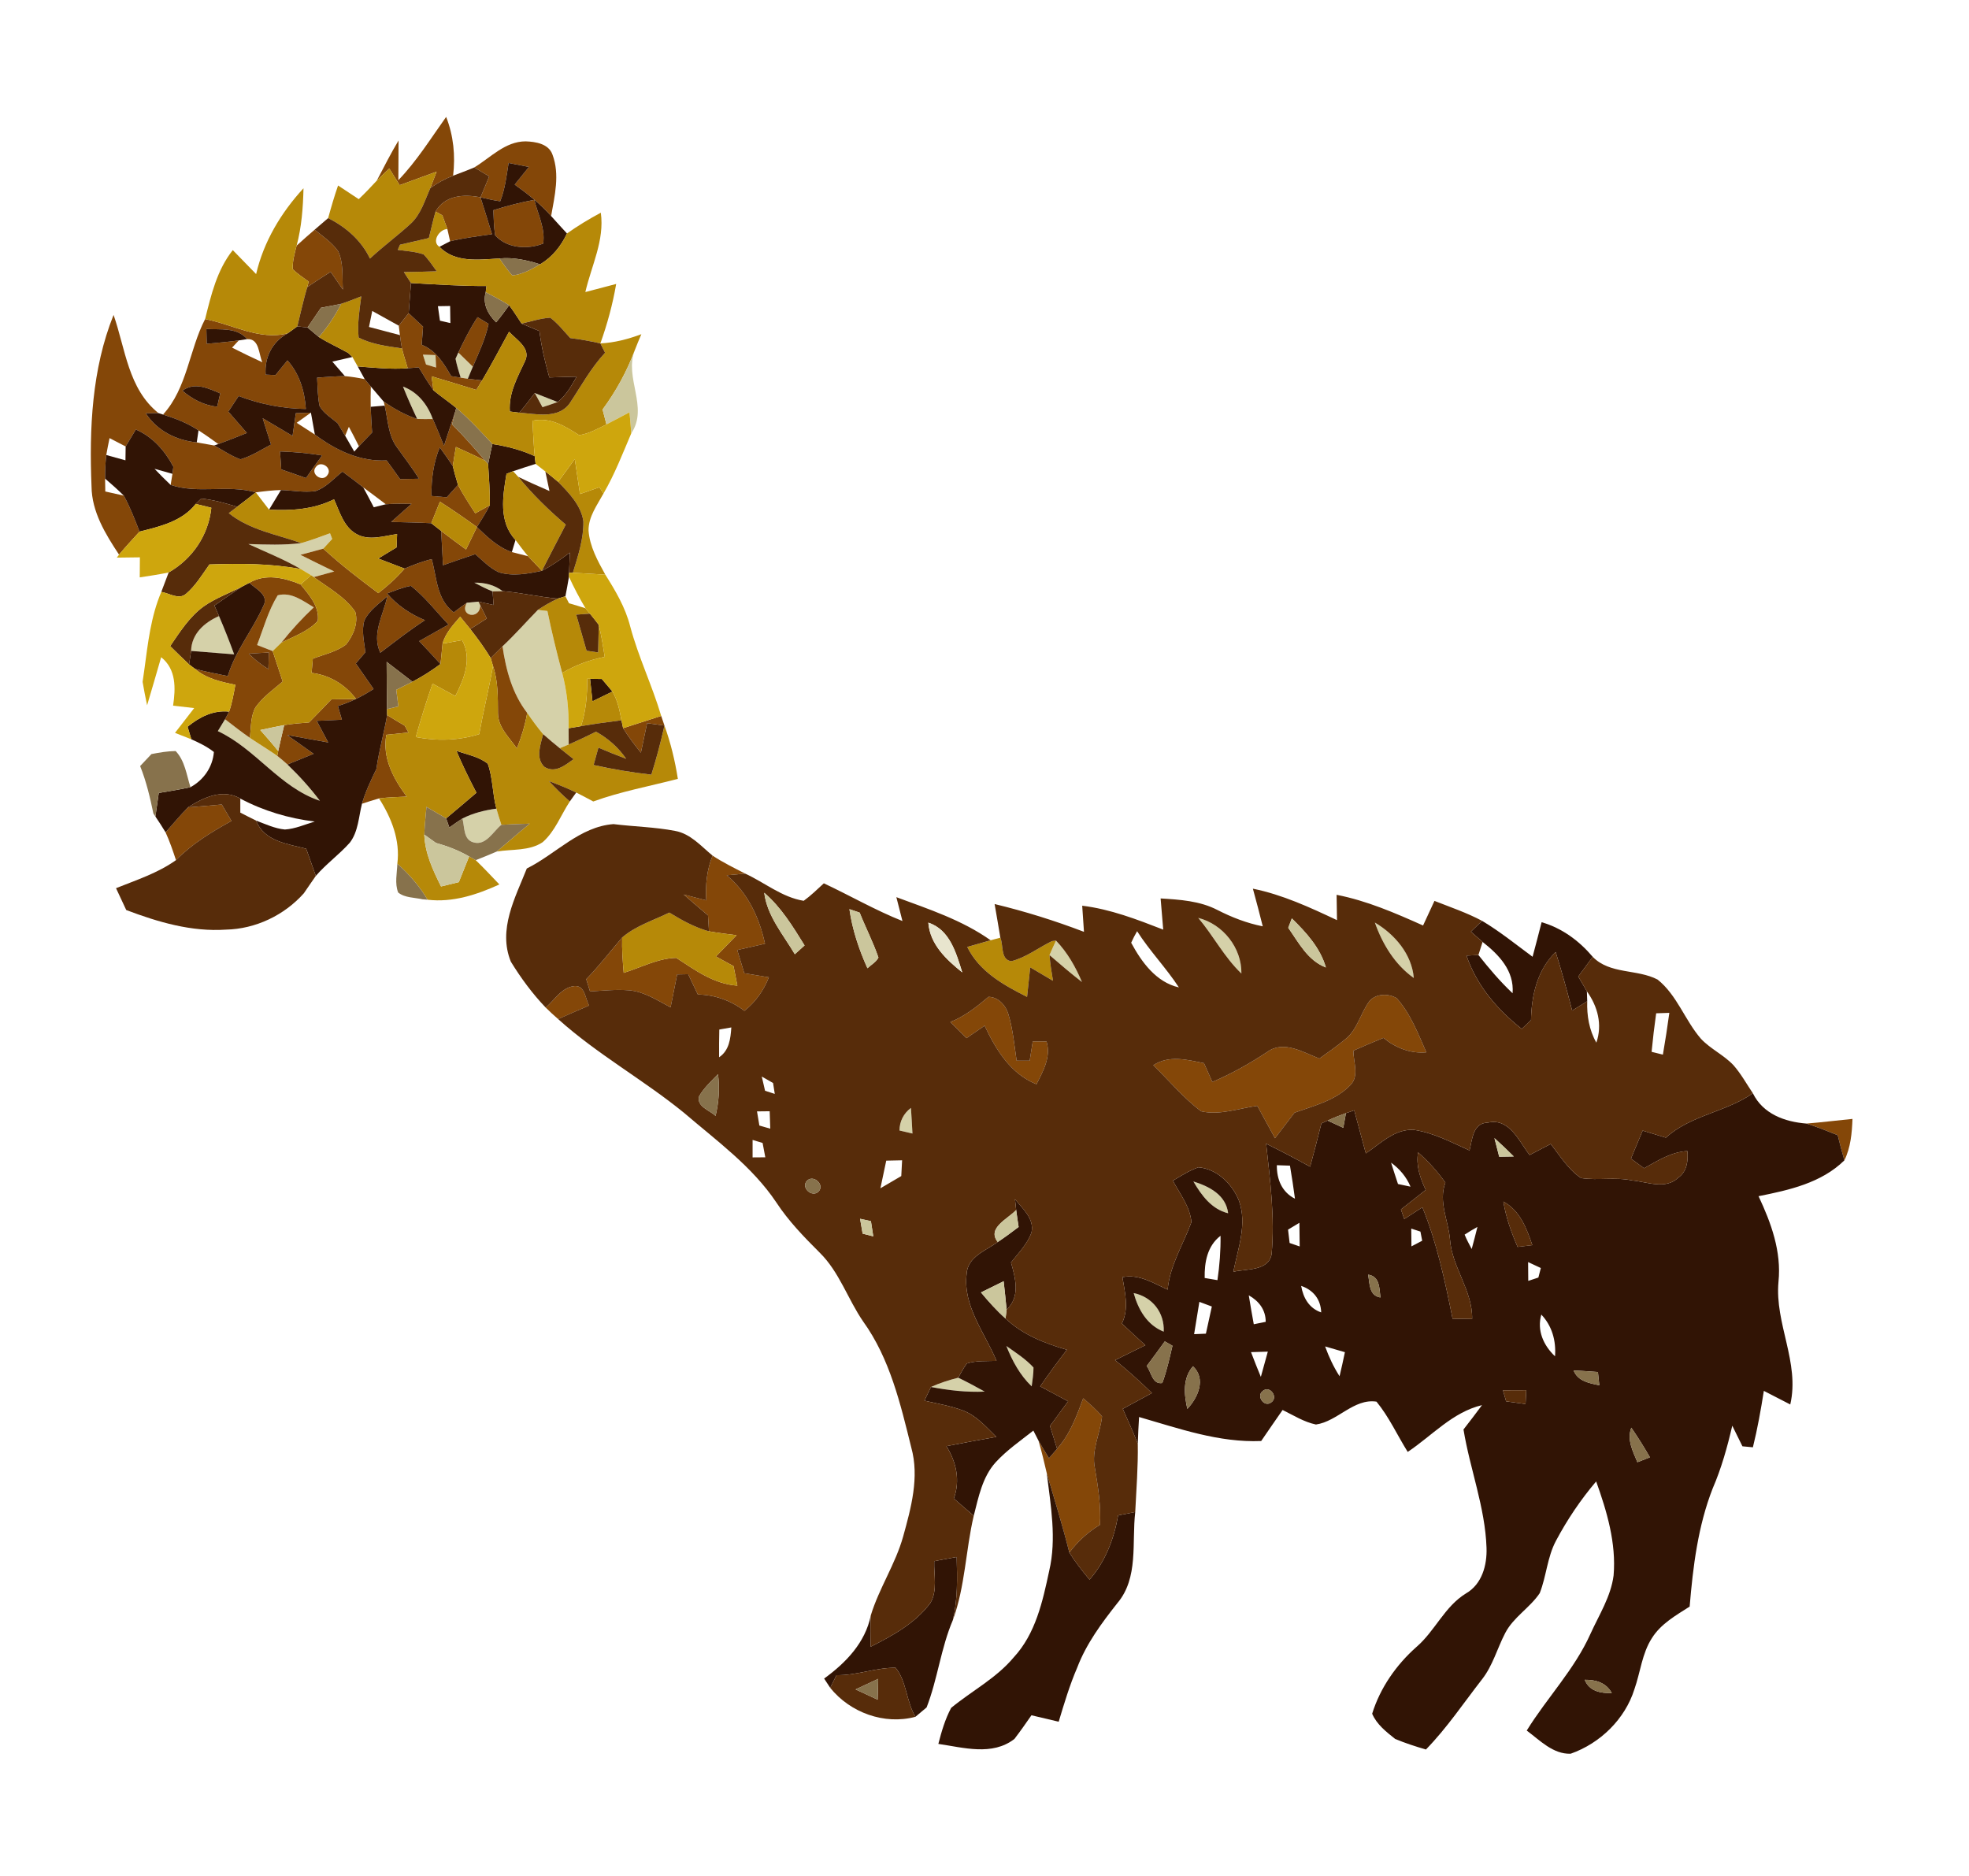 <?xml version="1.0" encoding="utf-8"?>
<!-- Generator: Adobe Illustrator 17.0.0, SVG Export Plug-In . SVG Version: 6.00 Build 0)  -->
<!DOCTYPE svg PUBLIC "-//W3C//DTD SVG 1.1//EN" "http://www.w3.org/Graphics/SVG/1.1/DTD/svg11.dtd">
<svg version="1.1" id="Layer_1" xmlns="http://www.w3.org/2000/svg" xmlns:xlink="http://www.w3.org/1999/xlink" x="0px" y="0px"
	 width="401px" height="382px" viewBox="0 0 401 382" enable-background="new 0 0 401 382" xml:space="preserve">
<g>
	<path fill="#D5D1A9" d="M86.13,72.23c0.64,0.02,1.93,0.07,2.57,0.09c0.03,0.63,0.08,1.9,0.11,2.53c-0.51-0.15-1.53-0.45-2.04-0.61
		C86.61,73.74,86.29,72.73,86.13,72.23z"/>
	<path fill="#D5D1A9" d="M92.77,73.07c0.14-0.32,0.43-0.96,0.57-1.27c0.98,0.96,1.97,1.92,2.96,2.88c-0.26,0.62-0.77,1.84-1.03,2.46
		c-0.36-0.06-1.09-0.17-1.45-0.23C93.41,75.65,93.03,74.37,92.77,73.07z"/>
	<path fill="#D5D1A9" d="M82.07,78.73c3.02,1.12,5,3.65,6.07,6.61c-1.06,0.01-2.12,0.03-3.17-0.01
		C83.94,83.16,82.96,80.97,82.07,78.73z"/>
	<path fill="#D5D1A9" d="M108.91,80.05c1.55,0.6,3.1,1.22,4.65,1.83c-1.02,0.38-2.05,0.71-3.08,1.05
		C109.95,81.97,109.43,81.01,108.91,80.05z"/>
	<path fill="#D5D1A9" d="M61.34,110.61c1.99-0.56,3.93-1.29,5.87-2c0.11,0.29,0.33,0.87,0.45,1.15c-0.61,0.66-1.22,1.32-1.82,1.98
		c-1.56,0.42-3.11,0.84-4.66,1.26c2.29,1.15,4.59,2.27,6.89,3.39c-1.38,0.38-2.77,0.75-4.16,1.14l-0.56-0.38
		c-0.52-0.31-1.57-0.95-2.1-1.26c-3.41-1.98-7.09-3.44-10.67-5.09C54.17,110.92,57.77,111.06,61.34,110.61z"/>
	<path fill="#D5D1A9" d="M96.59,118.67c2.08-0.04,4.11,0.44,5.78,1.73c-0.51,0.01-1.54,0.04-2.05,0.05
		C99.04,119.94,97.81,119.31,96.59,118.67z"/>
	<path fill="#D5D1A9" d="M56.56,121.24c2.76-0.73,5.12,1.13,7.35,2.45c-2.38,2.24-4.59,4.65-6.62,7.2
		c-0.44,0.43-1.32,1.28-1.76,1.71c-1.06-0.41-2.12-0.82-3.17-1.23C53.67,127.96,54.63,124.37,56.56,121.24z"/>
	<path fill="#D5D1A9" d="M95.08,122.75c0.59-0.05,1.77-0.16,2.36-0.22l0.36,0.73C97.78,126.31,93.45,125.54,95.08,122.75z"/>
	<path fill="#D5D1A9" d="M109.54,124.21c0.49,0.05,1.45,0.17,1.94,0.23c0.86,4.24,1.9,8.44,3.01,12.62
		c0.98,3.67,1.36,7.47,1.31,11.26c0,1.1,0.01,2.2,0.02,3.3c-0.46,0.19-1.37,0.57-1.82,0.76c-1.15-0.93-2.29-1.88-3.39-2.86
		c-1.17-1.38-2.22-2.84-3.24-4.32c-3.03-3.91-4.33-8.75-5.03-13.57C104.86,129.27,107.14,126.67,109.54,124.21z"/>
	<path fill="#D5D1A9" d="M38.92,132.57c0.09-3.49,2.69-5.78,5.68-7.1c1.11,2.57,2.13,5.17,3.09,7.8
		C44.77,133.04,41.84,132.79,38.92,132.57z"/>
	<path fill="#D5D1A9" d="M44.36,148.9c0.5-0.8,0.99-1.61,1.47-2.42c1.66,1.29,3.33,2.59,5.07,3.8c1.84,1.24,3.75,2.39,5.57,3.66
		c0.72,0.56,1.4,1.15,2.07,1.76c2.39,2.29,4.62,4.75,6.61,7.39C56.96,160.37,52.1,152.51,44.36,148.9z"/>
	<path fill="#D5D1A9" d="M94.17,166.7c2.16-1.1,4.53-1.69,6.92-2.01c0.32,1.1,0.66,2.2,1.02,3.29c-1.68,1.35-3.13,4.3-5.65,3.59
		C94.31,171.03,94.65,168.37,94.17,166.7z"/>
	<path fill="#D5D1A9" d="M244.03,186.94c5.04,1.28,8.87,6.09,8.79,11.33C249.33,194.95,247.12,190.59,244.03,186.94z"/>
	<path fill="#D5D1A9" d="M280,187.89c4.06,2.4,7.52,6.44,7.93,11.29C284.08,196.46,281.55,192.28,280,187.89z"/>
	<path fill="#D5D1A9" d="M213.74,194.51c0.42-0.99,0.87-1.97,1.33-2.94c2.32,2.42,3.99,5.35,5.28,8.43
		C218.08,198.25,215.91,196.38,213.74,194.51z"/>
	<path fill="#D5D1A9" d="M183.18,230.24c0.03-1.88,0.84-3.47,2.34-4.6c0.12,1.73,0.22,3.48,0.31,5.22
		C185.17,230.71,183.84,230.4,183.18,230.24z"/>
	<path fill="#D5D1A9" d="M243.04,240.62c3.22,1,6.63,2.73,7.08,6.48C246.75,246.27,244.69,243.45,243.04,240.62z"/>
	<path fill="#D5D1A9" d="M230.88,263.35c3.79,0.78,6.3,3.98,6.12,7.86C233.61,269.88,231.8,266.69,230.88,263.35z"/>
	<path fill="#D5D1A9" d="M204.95,274.13c1.91,1.35,3.93,2.64,5.53,4.38c0.01,1.29-0.21,2.56-0.37,3.84
		C207.72,280.08,206.16,277.15,204.95,274.13z"/>
	<path fill="#D5D1A9" d="M189.6,282.48c1.78-0.81,3.65-1.41,5.55-1.89c1.83,0.87,3.61,1.84,5.39,2.83
		C196.86,283.59,193.2,283.16,189.6,282.48z"/>
	<g id="_x23_844708ff">
		<path fill="#844708" d="M81.13,36.69c3.75-3.89,6.6-8.5,9.73-12.88c1.51,3.82,1.9,7.92,1.42,11.97c-1.65,0.64-3.22,1.49-4.65,2.54
			c0.44-1.12,0.86-2.24,1.29-3.36c-2.51,0.91-5.02,1.83-7.52,2.75c-0.71-1.13-1.41-2.27-2.12-3.4c-0.85,0.82-1.71,1.63-2.54,2.47
			c1.44-2.74,2.83-5.51,4.43-8.17C81.16,31.3,81.13,34,81.13,36.69z"/>
		<path fill="#844708" d="M96.59,34.1c3.32-2.01,6.29-5.3,10.44-5.31c2.04,0.06,4.73,0.49,5.49,2.71c1.52,4.04,0.44,8.41-0.28,12.5
			c-2.18-2.46-4.75-4.51-7.42-6.4c0.96-1.2,1.93-2.4,2.9-3.6c-1.38-0.27-2.76-0.54-4.14-0.81c-0.42,2.63-0.72,5.31-1.71,7.8
			c-1.35-0.18-2.68-0.5-4.01-0.8c0.59-1.42,1.18-2.84,1.77-4.26C98.61,35.33,97.6,34.72,96.59,34.1z"/>
		<path fill="#844708" d="M88.7,43.08c1.91-3.33,5.76-3.57,9.16-2.89c0.8,2.5,1.57,5,2.34,7.51c-2.86,0.4-5.72,0.77-8.53,1.43
			c-0.14-0.62-0.42-1.86-0.56-2.48c-0.35-0.93-0.68-1.86-1.02-2.79C89.74,43.67,89.05,43.28,88.7,43.08z"/>
		<path fill="#844708" d="M100.47,42.81c2.73-0.87,5.52-1.59,8.34-2.11c0.73,2.91,2.27,5.84,1.81,8.91
			c-3.18,1.25-7.43,0.99-9.79-1.71C100.58,46.22,100.55,44.51,100.47,42.81z"/>
		<path fill="#844708" d="M64.08,46.78c1.67,1.36,3.52,2.6,4.78,4.38c1.14,2.42,0.8,5.21,0.97,7.81c-0.83-1.2-1.66-2.4-2.49-3.61
			c-1.61,1.02-3.23,2.04-4.78,3.15c0.08-0.29,0.23-0.86,0.31-1.15c-1.11-0.81-2.26-1.57-3.25-2.53c-0.08-1.64,0.39-3.23,0.79-4.8
			C61.61,48.92,62.85,47.85,64.08,46.78z"/>
		<path fill="#844708" d="M83.23,63.78c0.98,0.92,1.95,1.83,2.93,2.75c-0.1,1.23-0.19,2.46-0.28,3.69c2.91,1.15,4.52,3.8,6,6.39
			c0.49,0.08,1.46,0.23,1.94,0.3c0.36,0.06,1.09,0.17,1.45,0.23c0.96,0.12,1.93,0.23,2.91,0.34c-0.3,0.48-0.88,1.44-1.18,1.93
			c-3.03-0.94-6.07-1.86-9.11-2.77c0.13,0.95,0.26,1.91,0.39,2.86c-1.09-1.5-2.04-3.1-3-4.68c-0.75,0.06-1.5,0.12-2.24,0.18
			c-0.41-1.34-0.84-2.68-1.18-4.04c-0.16-0.9-0.3-1.81-0.41-2.71c-0.06-0.48-0.18-1.44-0.24-1.92
			C81.89,65.48,82.56,64.63,83.23,63.78 M86.13,72.23c0.16,0.5,0.48,1.51,0.64,2.01c0.51,0.16,1.53,0.46,2.04,0.61
			c-0.03-0.63-0.08-1.9-0.11-2.53C88.06,72.3,86.77,72.25,86.13,72.23z"/>
		<path fill="#844708" d="M18.64,99.06c-0.48-11.74,0.06-23.9,4.49-34.92c2.42,6.92,2.98,15.07,9.14,19.99
			c-0.64,0.02-1.93,0.04-2.58,0.05c2.33,3.57,6.21,5.51,10.38,5.92c1.18,0.22,2.36,0.42,3.55,0.63c1.77,0.95,3.44,2.13,5.34,2.82
			c2.24-0.64,4.2-1.93,6.24-3.01c-0.58-1.79-1.15-3.57-1.7-5.36c2.03,1.2,4.05,2.4,6.08,3.6c0.22-1.54,0.44-3.09,0.67-4.63
			c1.02-0.04,2.04-0.08,3.07-0.11c-0.72,0.52-2.17,1.55-2.9,2.07c1.23,0.79,2.47,1.59,3.7,2.39c4.25,3.19,9.18,5.56,14.62,5.27
			c0.92,1.26,1.84,2.53,2.74,3.81c1.28-0.02,2.57-0.05,3.85-0.08c-1.39-2.22-3-4.3-4.51-6.43c-1.79-2.45-1.81-5.61-2.48-8.46
			l-0.19-0.81c2.11,1.44,4.37,2.74,6.82,3.53c1.05,0.04,2.11,0.02,3.17,0.01c0.81,1.8,1.54,3.63,2.28,5.45
			c0.73-2.29,1.51-4.57,2.26-6.86c-0.15,0.62-0.45,1.88-0.6,2.51c2.35,2.36,4.56,4.85,6.72,7.38c-1.96-0.99-3.95-1.88-5.95-2.79
			c-0.22,1.3-0.46,2.59-0.64,3.89c-0.84-1.3-1.75-2.56-2.65-3.81c-1.3,3.13-1.72,6.52-1.7,9.9c0.79,0.07,2.35,0.2,3.13,0.27
			c0.76-0.84,1.52-1.69,2.28-2.53c1.04,2.01,2.29,3.9,3.52,5.8c0.74-0.42,2.23-1.25,2.97-1.66c-0.79,1.53-1.72,2.99-2.63,4.45
			c-2.47-1.8-4.99-3.52-7.54-5.17c-0.59,1.46-1.17,2.93-1.76,4.39c-2.72-0.15-5.44-0.19-8.17-0.26c1.39-1.22,2.77-2.45,4.15-3.68
			c-1.75-0.03-3.5-0.06-5.24,0.08c-1.52-1.17-3.07-2.3-4.6-3.45c-1.39-1.1-2.81-2.16-4.23-3.2c-1.75,1.39-3.3,3.22-5.47,3.96
			c-2.34,0.34-4.7-0.13-7.05-0.21c-1.72,0.05-3.43,0.25-5.13,0.48c-5.69-1.64-11.73,0.36-17.34-1.52c0.1-0.57,0.28-1.7,0.37-2.26
			c0.05-0.36,0.14-1.08,0.19-1.44c-1.71-3.25-4.22-6.11-7.65-7.58c-0.69,1.15-1.38,2.3-2.07,3.45c-1.09-0.57-2.19-1.14-3.28-1.7
			c-0.24,1.14-0.47,2.29-0.67,3.44c-0.18,1.59-0.25,3.2-0.24,4.8c0.01,0.66,0.03,1.97,0.04,2.63c1.26,0.28,2.51,0.56,3.77,0.84
			c1.28,2.34,2.25,4.84,3.21,7.33c-1.41,1.54-2.84,3.08-4.18,4.69C21.48,108.78,18.69,104.25,18.64,99.06 M57.03,91.94
			c0.08,1.22,0.17,2.44,0.25,3.66c1.68,0.58,3.36,1.17,5.04,1.76c1.08-1.55,2.17-3.08,3.28-4.6C62.77,92.29,59.9,92.04,57.03,91.94
			 M64.31,95.13c-1.16,1.45,1.36,3.14,2.36,1.65C67.83,95.33,65.31,93.64,64.31,95.13z"/>
		<path fill="#844708" d="M41.77,64.99c5.56,1.05,11.03,4.39,16.81,2.9c-3.13,1.73-4.74,4.87-4.48,8.41c0.5,0.02,1.5,0.07,2,0.09
			c0.81-1,1.62-2,2.44-2.99c2.46,2.74,3.51,6.27,3.75,9.89c-4.69-0.06-9.31-0.97-13.69-2.63c-0.7,1.06-1.4,2.11-2.1,3.17
			c1.26,1.45,2.52,2.9,3.78,4.35c-1.93,0.77-3.87,1.55-5.82,2.26c-1.32-0.96-2.66-1.91-4.03-2.79c-2.21-1.48-4.71-2.43-7.23-3.22
			C38.14,79.02,38.5,71.31,41.77,64.99 M42.03,67c0.02,0.75,0.05,2.26,0.07,3.01c2.18-0.19,4.36-0.37,6.53-0.68
			c-0.35,0.37-1.03,1.1-1.37,1.47c2.03,1.03,4.09,2.03,6.17,2.98c-0.76-1.64-0.58-4.86-3.09-4.71C48.25,66.61,44.89,67.18,42.03,67
			 M37.14,79.57c2.03,1.72,4.4,3,7.09,3.25c0.15-0.68,0.46-2.03,0.62-2.7C42.36,79.07,39.63,77.74,37.14,79.57z"/>
		<path fill="#844708" d="M93.34,71.8c1.19-2.46,2.4-4.92,3.91-7.2c0.56,0.34,1.69,1.01,2.25,1.35c-0.63,3.06-1.99,5.88-3.2,8.73
			C95.31,73.72,94.32,72.76,93.34,71.8z"/>
		<path fill="#844708" d="M70.24,76.6c1.36,0.13,2.7,0.34,4.04,0.62c0.41,0.5,0.82,1,1.24,1.5c-0.04,1.37-0.06,2.75-0.03,4.13
			c0.05,1.74,0.18,3.49,0.29,5.24c-0.9,0.93-1.8,1.86-2.68,2.81c-0.65-1.35-1.36-2.66-2.05-3.97c-0.19,0.45-0.57,1.36-0.76,1.82
			c-0.51-0.86-1.02-1.71-1.54-2.56c-1.27-1.1-2.83-1.99-3.67-3.5c-0.4-1.9-0.39-3.85-0.5-5.78C66.47,76.78,68.35,76.63,70.24,76.6z"
			/>
		<path fill="#844708" d="M97.13,107.34c2.1,2.02,4.28,4.13,7.11,5.1c1.1,0.28,2.2,0.56,3.31,0.84c0.94,0.99,1.87,1.98,2.81,2.97
			c-2.85,0.61-5.9,1.17-8.76,0.31c-1.86-0.86-3.29-2.38-4.81-3.7c-2.2,0.73-4.38,1.5-6.57,2.26c-0.13-2.33-0.25-4.66-0.37-6.98
			c1.66,1.28,3.35,2.53,5.06,3.77C95.64,110.38,96.38,108.86,97.13,107.34z"/>
		<path fill="#844708" d="M61.18,113c1.55-0.42,3.1-0.84,4.66-1.26c3.54,3.26,7.36,6.19,11.21,9.06c1.93-1.5,3.76-3.13,5.34-5
			c1.8-0.75,3.62-1.47,5.53-1.92c1.07,3.82,0.98,8.2,4.49,10.84c0.88-0.67,1.76-1.34,2.67-1.97c-1.63,2.79,2.7,3.56,2.72,0.51
			c0.45,0.9,0.89,1.8,1.34,2.71c-1.12,0.71-2.25,1.43-3.37,2.15c-0.68-0.84-1.36-1.68-2.05-2.52c-1.43,1.66-3,3.32-3.59,5.49
			c-0.16,1.38-0.24,2.77-0.43,4.15c-1.43-1.58-2.87-3.13-4.34-4.67c2-1.12,3.99-2.24,5.98-3.37c-2.52-2.65-4.77-5.6-7.65-7.88
			c-1.68,0.29-3.25,0.97-4.85,1.54c2.07,2.45,4.76,4.24,7.71,5.45c-3.16,2.03-6.11,4.37-9.1,6.63c-1.83-3.83,0.65-7.72,1.42-11.49
			c-1.66,1.5-3.66,2.81-4.65,4.88c-0.66,2.13-0.03,4.38,0.18,6.53c-0.65,0.76-1.29,1.51-1.94,2.26c1.2,1.73,2.41,3.46,3.62,5.2
			c-2.26,1.47-4.69,2.68-7.27,3.47c0.27,0.93,0.55,1.86,0.82,2.79c-1.71,0.08-3.42,0.16-5.12,0.23c0.78,1.47,1.56,2.93,2.33,4.4
			c-2.79-0.51-5.57-1.01-8.36-1.51c1.79,1.28,3.59,2.55,5.39,3.82c-1.78,0.72-3.56,1.45-5.33,2.18c-0.67-0.61-1.35-1.2-2.07-1.76
			l0.19-0.98c0.38-1.77,0.81-3.52,1.22-5.28c1.67-0.28,3.36-0.42,5.05-0.54c1.54-1.55,3.05-3.13,4.57-4.71
			c1.67-0.02,3.34-0.04,5.02-0.07c-2.22-2.95-5.39-4.86-9.06-5.32c0.08-0.97,0.17-1.93,0.25-2.89c2.28-0.86,4.76-1.39,6.75-2.86
			c1.45-1.8,2.58-4.39,1.89-6.7c-2.11-3.07-5.5-4.89-8.44-7.06c1.39-0.39,2.78-0.76,4.16-1.14C65.77,115.27,63.47,114.15,61.18,113z
			"/>
		<path fill="#844708" d="M50.77,118.7c3.29-1.93,7.13-1.05,10.44,0.33c1.73,2.11,3.89,4.49,3.51,7.43
			c-1.99,2.17-4.87,3.13-7.43,4.43c2.03-2.55,4.24-4.96,6.62-7.2c-2.23-1.32-4.59-3.18-7.35-2.45c-1.93,3.13-2.89,6.72-4.2,10.13
			c1.05,0.41,2.11,0.82,3.17,1.23c0.68,2.06,1.36,4.13,2.04,6.21c-1.94,1.64-4.06,3.17-5.55,5.26c-1.01,1.89-0.89,4.13-1.12,6.21
			c-1.74-1.21-3.41-2.51-5.07-3.8c0.21-0.39,0.62-1.17,0.83-1.55c0.62-1.78,0.93-3.63,1.27-5.47c-2.9-0.58-5.91-1.24-8.21-3.23
			c2.2,0.58,4.44,1.01,6.67,1.46c1.55-5.17,5.06-9.36,7.22-14.22C54.89,121.19,52.12,119.97,50.77,118.7 M50.66,133.13
			c1.2,1.21,2.54,2.26,4,3.15c0.02-0.85,0.07-2.54,0.1-3.38C53.39,132.96,52.02,133.04,50.66,133.13z"/>
		<path fill="#844708" d="M99.93,134.02c0.8-0.8,1.61-1.59,2.41-2.39c0.7,4.82,2,9.66,5.03,13.57c-0.44,2.48-1.17,4.89-2.1,7.23
			c-1.52-2.2-3.84-4.29-3.86-7.17c-0.03-3.23,0.05-6.52-1-9.62C100.29,135.23,100.05,134.43,99.93,134.02z"/>
		<path fill="#844708" d="M78.84,145.63c1.17,0.75,2.38,1.45,3.58,2.16c0.19,0.35,0.57,1.05,0.76,1.4c-1.5,0.15-3,0.3-4.5,0.46
			c-0.85,4.71,1.44,8.94,4.16,12.59c-1.89,0.08-3.78,0.14-5.65,0.37c-1.16,0.34-2.32,0.7-3.47,1.08c0.71-2.47,1.83-4.79,2.94-7.1
			C77.17,152.89,78.21,149.3,78.84,145.63z"/>
		<path fill="#844708" d="M126.9,148.3c2.58-0.83,5.17-1.66,7.76-2.49c0.16,0.49,0.5,1.47,0.66,1.96c-1.18-0.17-2.36-0.33-3.53-0.49
			c-0.42,2.01-0.84,4.01-1.27,6.02C129.24,151.68,127.97,150.06,126.9,148.3z"/>
		<path fill="#844708" d="M38.28,164.43c2.3-0.18,4.59-0.37,6.89-0.58c0.66,1.12,1.31,2.23,1.97,3.35
			c-4.05,2.23-8.03,4.66-11.3,7.98c-0.63-1.92-1.28-3.83-2.12-5.66C35.23,167.8,36.69,166.06,38.28,164.43z"/>
		<path fill="#844708" d="M145.12,174.26c2.11,1.39,4.39,2.51,6.64,3.66c-1.26,0.11-2.51,0.23-3.76,0.34
			c4.28,3.54,6.64,8.61,7.8,13.94c-1.89,0.43-3.77,0.85-5.65,1.29c0.48,1.57,0.95,3.14,1.43,4.72c1.67,0.27,3.34,0.55,5.01,0.83
			c-1.06,2.67-2.72,5.05-4.99,6.83c-2.74-2.1-6.02-3.26-9.48-3.33c-0.67-1.37-1.32-2.75-1.97-4.13c-0.75,0.01-1.5,0.03-2.24,0.04
			c-0.45,2.23-0.9,4.47-1.34,6.71c-2.68-1.41-5.33-3.19-8.42-3.47c-2.66-0.22-5.33,0.07-7.99,0.23c-0.25-0.83-0.51-1.67-0.77-2.5
			c2.62-2.68,4.89-5.65,7.32-8.49c-0.08,2.4,0.11,4.8,0.31,7.2c3.53-1.08,6.95-2.97,10.7-3.05c3.86,2.51,7.67,5.33,12.45,5.66
			c-0.26-1.33-0.52-2.65-0.78-3.97c-1.2-0.66-2.4-1.32-3.59-1.97c1.4-1.45,2.81-2.89,4.21-4.33c-1.87-0.24-3.75-0.46-5.62-0.79
			c-0.06-1.09-0.13-2.17-0.2-3.25c-1.66-1.41-3.32-2.81-4.96-4.25c1.54,0.39,3.08,0.79,4.61,1.19
			C143.63,180.27,143.95,177.15,145.12,174.26z"/>
		<path fill="#844708" d="M111.14,205.21c1.82-1.57,3.31-4.17,5.92-4.39c2.11-0.09,2.12,2.58,2.92,3.97
			c-2.11,0.9-4.22,1.82-6.31,2.76C112.8,206.8,111.96,206.02,111.14,205.21z"/>
		<path fill="#844708" d="M193.55,208.14c2.94-1.15,5.38-3.12,7.77-5.12c1.99,0.02,3.55,1.78,4.06,3.59
			c0.91,3.06,1.2,6.26,1.66,9.41c0.66,0,2,0.01,2.66,0.01c0.21-1.31,0.42-2.62,0.63-3.93c0.7,0,2.1,0,2.8,0.01
			c0.95,3.13-0.67,6.02-2.05,8.71c-5.28-2.14-8.23-7-10.56-11.92c-1.22,0.84-2.45,1.69-3.68,2.53
			C195.75,210.33,194.65,209.23,193.55,208.14z"/>
		<path fill="#844708" d="M278.94,203.84c1.37-1.51,3.81-1.53,5.5-0.55c2.82,3.16,4.36,7.2,6.04,11.03
			c-3.26,0.29-6.24-0.91-8.73-2.94c-2.06,0.83-4.1,1.7-6.12,2.6c-0.03,2.29,1.23,5.14-0.6,7c-3.01,3.15-7.42,4.21-11.39,5.63
			c-1.34,1.73-2.66,3.46-3.98,5.2c-1.21-2.2-2.4-4.39-3.6-6.59c-3.76,0.5-7.67,1.98-11.43,1.11c-3.63-2.7-6.51-6.25-9.75-9.38
			c3.16-2.1,6.89-1.13,10.32-0.42c0.56,1.27,1.12,2.54,1.7,3.82c3.94-1.67,7.67-3.78,11.23-6.14c3.33-2.39,7.29,0.13,10.57,1.38
			c1.74-1.26,3.52-2.48,5.17-3.85C276.46,209.77,277.05,206.34,278.94,203.84z"/>
		<path fill="#844708" d="M367.9,228.83c3.13-0.25,6.24-0.65,9.37-0.95c-0.11,2.88-0.36,5.81-1.65,8.44
			c-0.49-1.7-0.94-3.41-1.36-5.12C372.16,230.35,370.05,229.51,367.9,228.83z"/>
		<path fill="#844708" d="M220.61,284.78c1.32,1.18,2.7,2.31,3.83,3.7c-0.38,3.52-2.21,6.9-1.46,10.51
			c0.65,3.82,1.26,7.67,1.04,11.56c-2.44,1.45-4.53,3.39-6.24,5.65c-1.36-5.44-3.02-10.79-4.6-16.17c-0.52-2.22-1.04-4.45-1.69-6.64
			c0.68,1.21,1.41,2.4,2.14,3.59c0.56-0.64,1.11-1.27,1.65-1.91C217.9,292.14,219.27,288.4,220.61,284.78z"/>
	</g>
	<g id="_x23_311405ff">
		<path fill="#311405" d="M103.58,33.19c1.38,0.27,2.76,0.54,4.14,0.81c-0.97,1.2-1.94,2.4-2.9,3.6c2.67,1.89,5.24,3.94,7.42,6.4
			c1.07,1.19,2.14,2.38,3.23,3.55c-1.2,2.56-3.01,4.83-5.47,6.28c-2.67-0.85-5.46-1.47-8.29-1.19c-4.17,0.24-9.01,0.95-12.22-2.37
			c0.54-0.28,1.63-0.85,2.18-1.14c2.81-0.66,5.67-1.03,8.53-1.43c-0.77-2.51-1.54-5.01-2.34-7.51c1.33,0.3,2.66,0.62,4.01,0.8
			C102.86,38.5,103.16,35.82,103.58,33.19 M100.47,42.81c0.08,1.7,0.11,3.41,0.36,5.09c2.36,2.7,6.61,2.96,9.79,1.71
			c0.46-3.07-1.08-6-1.81-8.91C105.99,41.22,103.2,41.94,100.47,42.81z"/>
		<path fill="#311405" d="M83.23,63.78c0.15-2.05,0.31-4.1,0.47-6.14c5.12,0.29,10.24,0.63,15.37,0.61
			c-0.04,0.31-0.11,0.94-0.15,1.26c-0.68,2.37,0.45,4.5,2.12,6.14c0.94-1.12,1.8-2.31,2.65-3.49c0.9,1.21,1.71,2.49,2.54,3.75
			c1.2,0.51,2.41,1.02,3.63,1.52c0.4,3.2,1.14,6.34,2.02,9.44c1.85-0.07,3.7-0.12,5.56-0.16c-1.07,1.87-2.14,3.83-3.88,5.17
			c-1.55-0.61-3.1-1.23-4.65-1.83c-1.02,1.35-2.05,2.7-3.15,4c-0.48-0.06-1.45-0.18-1.93-0.24c-0.28-3.78,1.61-7.07,3.14-10.37
			c1.16-2.53-1.84-4.29-3.3-5.87c-1.81,3.31-3.56,6.66-5.49,9.91c-0.98-0.11-1.95-0.22-2.91-0.34c0.26-0.62,0.77-1.84,1.03-2.46
			c1.21-2.85,2.57-5.67,3.2-8.73c-0.56-0.34-1.69-1.01-2.25-1.35c-1.51,2.28-2.72,4.74-3.91,7.2c-0.14,0.31-0.43,0.95-0.57,1.27
			c0.26,1.3,0.64,2.58,1.05,3.84c-0.48-0.07-1.45-0.22-1.94-0.3c-1.48-2.59-3.09-5.24-6-6.39c0.09-1.23,0.18-2.46,0.28-3.69
			C85.18,65.61,84.21,64.7,83.23,63.78 M89.18,62.36c0.14,0.98,0.28,1.96,0.42,2.95c0.53,0.12,1.59,0.36,2.12,0.49
			c-0.02-1.16-0.04-2.32-0.05-3.48C91.05,62.33,89.8,62.35,89.18,62.36z"/>
		<path fill="#311405" d="M60.55,66.47c0.69,0.07,1.39,0.15,2.08,0.23c0.58,0.49,1.74,1.46,2.32,1.95c1.92,1.21,4.01,2.13,5.98,3.25
			c0.21,0.2,0.63,0.6,0.84,0.81c-1.37,0.31-2.73,0.62-4.09,0.94c0.85,0.98,1.71,1.96,2.56,2.95c-1.89,0.03-3.77,0.18-5.66,0.31
			c0.11,1.93,0.1,3.88,0.5,5.78c0.84,1.51,2.4,2.4,3.67,3.5c0.52,0.85,1.03,1.7,1.54,2.56c0.62,1.07,1.24,2.15,1.86,3.22
			c0.23-0.27,0.71-0.8,0.95-1.07c0.88-0.95,1.78-1.88,2.68-2.81c-0.11-1.75-0.24-3.5-0.29-5.24c0.71-0.06,2.13-0.18,2.85-0.24
			c0.67,2.85,0.69,6.01,2.48,8.46c1.51,2.13,3.12,4.21,4.51,6.43c-1.28,0.03-2.57,0.06-3.85,0.08c-0.9-1.28-1.82-2.55-2.74-3.81
			c-5.44,0.29-10.37-2.08-14.62-5.27c-0.26-1.49-0.53-2.97-0.8-4.46c-1.03,0.03-2.05,0.07-3.07,0.11c-0.23,1.54-0.45,3.09-0.67,4.63
			c-2.03-1.2-4.05-2.4-6.08-3.6c0.55,1.79,1.12,3.57,1.7,5.36c-2.04,1.08-4,2.37-6.24,3.01c-1.9-0.69-3.57-1.87-5.34-2.82l0.84-0.29
			c1.95-0.71,3.89-1.49,5.82-2.26c-1.26-1.45-2.52-2.9-3.78-4.35c0.7-1.06,1.4-2.11,2.1-3.17c4.38,1.66,9,2.57,13.69,2.63
			c-0.24-3.62-1.29-7.15-3.75-9.89c-0.82,0.99-1.63,1.99-2.44,2.99c-0.5-0.02-1.5-0.07-2-0.09c-0.26-3.54,1.35-6.68,4.48-8.41
			C59.07,67.54,60.06,66.82,60.55,66.47z"/>
		<path fill="#311405" d="M42.03,67c2.86,0.18,6.22-0.39,8.31,2.07c-0.43,0.06-1.28,0.19-1.71,0.26c-2.17,0.31-4.35,0.49-6.53,0.68
			C42.08,69.26,42.05,67.75,42.03,67z"/>
		<path fill="#311405" d="M72.85,74.63c3.39,0.26,6.79,0.63,10.19,0.37c0.74-0.06,1.49-0.12,2.24-0.18c0.96,1.58,1.91,3.18,3,4.68
			c1.51,1.24,3.13,2.35,4.64,3.58l-0.24,0.85c-0.75,2.29-1.53,4.57-2.26,6.86c-0.74-1.82-1.47-3.65-2.28-5.45
			c-1.07-2.96-3.05-5.49-6.07-6.61c0.89,2.24,1.87,4.43,2.9,6.6c-2.45-0.79-4.71-2.09-6.82-3.53c-0.88-1.03-1.75-2.05-2.63-3.08
			c-0.42-0.5-0.83-1-1.24-1.5C73.92,76.57,73.21,75.28,72.85,74.63z"/>
		<path fill="#311405" d="M37.14,79.57c2.49-1.83,5.22-0.5,7.71,0.55c-0.16,0.67-0.47,2.02-0.62,2.7
			C41.54,82.57,39.17,81.29,37.14,79.57z"/>
		<path fill="#311405" d="M29.69,84.18c0.65-0.01,1.94-0.03,2.58-0.05l0.93,0.3c2.52,0.79,5.02,1.74,7.23,3.22
			c-0.09,0.61-0.27,1.84-0.36,2.45C35.9,89.69,32.02,87.75,29.69,84.18z"/>
		<path fill="#311405" d="M27.66,87.48c3.43,1.47,5.94,4.33,7.65,7.58c-0.05,0.36-0.14,1.08-0.19,1.44
			c-1.21-0.35-2.43-0.69-3.65-1.02c1.07,1.12,2.15,2.22,3.28,3.28c5.61,1.88,11.65-0.12,17.34,1.52c-1.25,0.99-2.52,1.97-3.79,2.93
			c-2.4-0.72-4.82-1.43-7.32-1.67c-0.28,0.27-0.84,0.82-1.12,1.09c-2.78,3.56-7.28,4.59-11.44,5.64c-0.96-2.49-1.93-4.99-3.21-7.33
			c-1.22-1.22-2.52-2.35-3.81-3.47c-0.01-1.6,0.06-3.21,0.24-4.8c1.3,0.36,2.6,0.72,3.91,1.08c0.01-0.7,0.03-2.11,0.04-2.82
			C26.28,89.78,26.97,88.63,27.66,87.48z"/>
		<path fill="#311405" d="M100.28,90.43c2.96,0.46,5.9,1.2,8.62,2.48c0.04,0.39,0.14,1.18,0.18,1.57c-1.53,0.49-3.07,0.96-4.58,1.49
			c-0.34,0.14-1.01,0.4-1.35,0.53c-0.76,4.53-1.64,9.78,1.84,13.47c-0.19,0.62-0.57,1.85-0.75,2.47c-2.83-0.97-5.01-3.08-7.11-5.1
			c0.91-1.46,1.84-2.92,2.63-4.45c0.03-2.79-0.18-5.58-0.35-8.36C99.68,93.16,99.97,91.79,100.28,90.43z"/>
		<path fill="#311405" d="M57.03,91.94c2.87,0.1,5.74,0.35,8.57,0.82c-1.11,1.52-2.2,3.05-3.28,4.6c-1.68-0.59-3.36-1.18-5.04-1.76
			C57.2,94.38,57.11,93.16,57.03,91.94z"/>
		<path fill="#311405" d="M87.86,101.01c-0.02-3.38,0.4-6.77,1.7-9.9c0.9,1.25,1.81,2.51,2.65,3.81c0.33,1.28,0.66,2.56,1.06,3.83
			c-0.76,0.84-1.52,1.69-2.28,2.53C90.21,101.21,88.65,101.08,87.86,101.01z"/>
		<path fill="#311405" d="M64.27,100.01c2.17-0.74,3.72-2.57,5.47-3.96c1.42,1.04,2.84,2.1,4.23,3.2c0.74,1.34,1.44,2.7,2.15,4.06
			c0.61-0.15,1.84-0.45,2.45-0.61c1.74-0.14,3.49-0.11,5.24-0.08c-1.38,1.23-2.76,2.46-4.15,3.68c2.73,0.07,5.45,0.11,8.17,0.26
			c0.51,0.39,1.52,1.18,2.02,1.58c0.12,2.32,0.24,4.65,0.37,6.98c2.19-0.76,4.37-1.53,6.57-2.26c1.52,1.32,2.95,2.84,4.81,3.7
			c2.86,0.86,5.91,0.3,8.76-0.31c2.03-1.02,3.88-2.36,5.7-3.71c-0.06,1.36-0.11,2.73-0.16,4.1l-0.03,0.83
			c-0.22,1.33-0.46,2.65-0.72,3.97c-0.39,0.12-1.17,0.35-1.56,0.47c-3.77-0.3-7.45-1.22-11.22-1.51c-1.67-1.29-3.7-1.77-5.78-1.73
			c1.22,0.64,2.45,1.27,3.73,1.78c0.05,0.69,0.15,2.07,0.2,2.76c-1.03-0.23-2.06-0.45-3.08-0.68c-0.59,0.06-1.77,0.17-2.36,0.22
			c-0.91,0.63-1.79,1.3-2.67,1.97c-3.51-2.64-3.42-7.02-4.49-10.84c-1.91,0.45-3.73,1.17-5.53,1.92c-1.79-0.69-3.58-1.36-5.36-2.05
			c1.25-0.76,2.49-1.51,3.74-2.27c0.02-0.68,0.08-2.03,0.1-2.71c-2.72,0.38-5.75,1.46-8.33-0.04c-2.57-1.46-3.36-4.52-4.52-7.04
			c-4.1,2.06-8.71,2.36-13.22,2.11c0.81-1.34,1.61-2.67,2.42-4C59.57,99.88,61.93,100.35,64.27,100.01z"/>
		<path fill="#311405" d="M50.77,118.7c1.35,1.27,4.12,2.49,2.84,4.77c-2.16,4.86-5.67,9.05-7.22,14.22
			c-2.23-0.45-4.47-0.88-6.67-1.46c-0.3-0.22-0.9-0.68-1.21-0.91c0.13-0.92,0.26-1.84,0.41-2.75c2.92,0.22,5.85,0.47,8.77,0.7
			c-0.96-2.63-1.98-5.23-3.09-7.8c-0.3-0.72-0.62-1.43-0.93-2.14c1.84-1.27,3.66-2.57,5.52-3.8
			C49.59,119.32,50.38,118.91,50.77,118.7z"/>
		<path fill="#311405" d="M78.84,120.86c1.6-0.57,3.17-1.25,4.85-1.54c2.88,2.28,5.13,5.23,7.65,7.88
			c-1.99,1.13-3.98,2.25-5.98,3.37c1.47,1.54,2.91,3.09,4.34,4.67c-1.8,1.35-3.71,2.55-5.7,3.6c-1.75-1.36-3.5-2.71-5.26-4.05
			c0.01,3.21,0.04,6.42,0.08,9.62c0.01,0.31,0.01,0.91,0.02,1.22c-0.63,3.67-1.67,7.26-2.18,10.96c-1.11,2.31-2.23,4.63-2.94,7.1
			c-0.68,2.66-0.74,5.65-2.47,7.92c-2.15,2.42-4.81,4.32-6.93,6.78c-0.66-1.84-1.31-3.69-1.96-5.53c-3.81-1-8.58-1.51-10.19-5.73
			c1.9,0.71,3.8,1.62,5.85,1.81c2.11-0.13,4.08-1.03,6.08-1.62c-5.3-0.64-10.44-2.17-15.16-4.68c-3.56-2.09-7.54-0.22-10.66,1.79
			c-1.59,1.63-3.05,3.37-4.56,5.09c-0.65-1.1-1.36-2.16-2.07-3.22c0.22-1.6,0.45-3.2,0.68-4.8c2.16-0.37,4.32-0.71,6.46-1.18
			c2.69-1.47,4.52-4.09,4.77-7.17c-1.39-1.09-2.98-1.87-4.59-2.58c-0.26-0.85-0.51-1.71-0.77-2.56c2.41-1.98,5.25-3.43,8.46-3.08
			c-0.21,0.38-0.62,1.16-0.83,1.55c-0.48,0.81-0.97,1.62-1.47,2.42c7.74,3.61,12.6,11.47,20.79,14.19c-1.99-2.64-4.22-5.1-6.61-7.39
			c1.77-0.73,3.55-1.46,5.33-2.18c-1.8-1.27-3.6-2.54-5.39-3.82c2.79,0.5,5.57,1,8.36,1.51c-0.77-1.47-1.55-2.93-2.33-4.4
			c1.7-0.07,3.41-0.15,5.12-0.23c-0.27-0.93-0.55-1.86-0.82-2.79c2.58-0.79,5.01-2,7.27-3.47c-1.21-1.74-2.42-3.47-3.62-5.2
			c0.65-0.75,1.29-1.5,1.94-2.26c-0.21-2.15-0.84-4.4-0.18-6.53c0.99-2.07,2.99-3.38,4.65-4.88c-0.77,3.77-3.25,7.66-1.42,11.49
			c2.99-2.26,5.94-4.6,9.1-6.63C83.6,125.1,80.91,123.31,78.84,120.86z"/>
		<path fill="#311405" d="M120.17,138.25c0.6,0.01,1.79,0.03,2.39,0.03c0.73,0.85,1.46,1.7,2.17,2.56
			c-1.36,0.66-2.72,1.33-4.07,1.99C120.49,141.3,120.32,139.78,120.17,138.25z"/>
		<path fill="#311405" d="M92.95,152.92c2.16,0.75,4.55,1.17,6.39,2.62c1.05,2.95,0.94,6.14,1.75,9.15
			c-2.39,0.32-4.76,0.91-6.92,2.01c-0.91,0.58-1.78,1.21-2.66,1.83c-0.17-0.46-0.49-1.39-0.65-1.86c2.07-1.73,4.13-3.46,6.17-5.22
			C95.57,158.65,94.18,155.82,92.95,152.92z"/>
		<path fill="#311405" d="M299.56,189.75c0.75-0.74,1.51-1.48,2.27-2.21c3.62,2.16,6.9,4.82,10.29,7.32
			c0.63-2.34,1.24-4.69,1.84-7.04c4.15,1.2,7.64,3.78,10.41,7.05c-0.99,1.34-1.97,2.68-2.95,4.02c0.59,0.99,1.19,1.99,1.76,3.01
			c0.02,0.5,0.05,1.51,0.07,2.02c-1.03,0.63-2.05,1.26-3.07,1.9c-1.02-4-2.12-7.99-3.36-11.92c-3.76,3.66-4.91,8.79-5.02,13.87
			c-0.48,0.44-1.42,1.34-1.89,1.78c-4.97-3.93-9.19-8.86-11.25-14.93c0.6-0.03,1.82-0.09,2.43-0.12c2.16,2.73,4.42,5.4,6.96,7.79
			c0.36-4.58-2.78-7.85-6.11-10.45C301.14,191.14,300.35,190.45,299.56,189.75z"/>
		<path fill="#311405" d="M339.27,231.7c5.03-4.6,12.21-5.18,17.71-9.05c2.07,4.23,6.5,5.83,10.92,6.18
			c2.15,0.68,4.26,1.52,6.36,2.37c0.42,1.71,0.87,3.42,1.36,5.12c-4.69,4.61-11.26,6.06-17.48,7.3c2.57,5.45,4.69,11.28,4.06,17.42
			c-0.79,8.54,4.38,16.43,2.4,25c-1.8-0.91-3.59-1.84-5.38-2.77c-0.61,3.86-1.29,7.7-2.23,11.49c-0.53-0.05-1.6-0.15-2.13-0.2
			c-0.69-1.4-1.38-2.8-2.07-4.2c-1.01,4.36-2.21,8.67-3.99,12.78c-3,7.66-4.01,15.92-4.69,24.06c-2.81,1.8-5.88,3.52-7.69,6.43
			c-2.02,3.13-2.34,6.95-3.56,10.4c-1.91,6.11-7,11.04-12.99,13.14c-3.58,0.12-6.26-2.73-8.94-4.72c4.14-6.7,9.74-12.45,12.98-19.7
			c1.76-3.87,4.16-7.6,4.71-11.89c0.56-6.58-1.36-13.03-3.55-19.15c-3.16,3.72-5.9,7.79-8.19,12.1c-1.77,3.32-1.94,7.19-3.3,10.65
			c-2,2.99-5.35,4.88-7.03,8.12c-1.62,3.1-2.51,6.59-4.69,9.39c-3.76,4.82-7.17,9.94-11.46,14.34c-2.12-0.62-4.22-1.3-6.26-2.15
			c-1.81-1.44-3.76-2.95-4.69-5.14c1.63-5.27,4.91-9.96,9.02-13.6c3.79-3.26,5.72-8.22,10.07-10.89c3.28-1.88,4.33-5.77,4.2-9.32
			c-0.28-8.23-3.37-16.01-4.69-24.08c1.28-1.64,2.54-3.29,3.77-4.96c-5.99,1.42-10.18,6.23-15.13,9.53
			c-2.13-3.41-3.8-7.12-6.36-10.24c-4.64-0.69-7.93,4.04-12.33,4.66c-2.44-0.51-4.58-1.88-6.79-2.96c-1.46,2.1-2.92,4.2-4.36,6.32
			c-8.6,0.36-16.74-2.55-24.87-4.89c-0.11,1.82-0.21,3.64-0.26,5.46c-0.94-2.41-2.01-4.76-3.06-7.12c1.98-1.07,3.96-2.14,5.94-3.22
			c-2.4-2.35-4.91-4.59-7.51-6.7c2.06-1.01,4.11-2.02,6.17-3.04c-1.61-1.46-3.21-2.92-4.78-4.42c1.48-3.04,0.62-6.3,0.11-9.44
			c3.32-0.7,6.32,1.21,9.21,2.54c0.46-4.96,3.17-9.18,4.84-13.74c-0.26-3.14-2.34-5.75-3.78-8.45c1.68-0.99,3.34-2.07,5.19-2.72
			c3.77,0.28,6.92,3.39,8.27,6.79c1.72,4.78-0.21,9.76-1.14,14.48c2.63-0.62,7.15-0.11,7.79-3.56c0.69-7.51-0.3-15.06-1.11-22.53
			c3.02,1.5,6,3.06,8.96,4.69c0.78-2.93,1.57-5.86,2.29-8.81c0.32-0.15,0.96-0.43,1.28-0.58c1.06,0.49,2.12,0.98,3.18,1.47
			c0.13-0.74,0.4-2.23,0.54-2.98c0.42-0.14,1.27-0.43,1.69-0.58c0.79,2.92,1.57,5.84,2.36,8.77c3-2.01,5.99-5.1,9.88-4.78
			c3.99,0.61,7.6,2.55,11.24,4.18c0.56-2.22,0.67-5.62,3.73-5.66c4.39-1.02,6.33,3.76,8.5,6.59c1.43-0.75,2.86-1.5,4.3-2.24
			c1.92,2.42,3.58,5.21,6.2,6.94c3.44,0.52,6.95-0.24,10.38,0.48c3.07,0.29,6.81,1.94,9.41-0.57c1.76-1.23,2.03-3.43,1.85-5.41
			c-3.26,0.16-6.06,1.97-8.82,3.5c-0.9-0.66-1.79-1.31-2.68-1.96c0.79-1.91,1.59-3.81,2.39-5.71
			C336.11,230.75,337.69,231.23,339.27,231.7 M304.35,231.79c0.31,1.26,0.64,2.52,0.97,3.79c0.74-0.01,2.23-0.04,2.97-0.05
			C307.01,234.24,305.69,233,304.35,231.79 M288.8,234.7c-0.46,2.68,0.43,5.24,1.55,7.64c-1.67,1.34-3.36,2.66-5.04,3.98
			c0.17,0.49,0.51,1.46,0.68,1.95c1.23-0.8,2.46-1.6,3.69-2.39c2.97,7.27,4.6,15.02,6.15,22.69c1.33,0.02,2.65,0.04,3.98,0.06
			c0.1-5.84-4.1-10.49-4.51-16.2c-0.33-3.88-2.4-7.68-0.94-11.57C292.75,238.6,290.9,236.52,288.8,234.7 M260.04,237.31
			c-0.04,2.88,1.03,5.47,3.69,6.83c-0.29-2.25-0.65-4.5-1.02-6.74C262.04,237.38,260.71,237.33,260.04,237.31 M283.3,236.79
			c0.45,1.45,0.93,2.9,1.41,4.35c0.64,0.14,1.91,0.41,2.55,0.54C286.43,239.69,285.04,238.05,283.3,236.79 M243.04,240.62
			c1.65,2.83,3.71,5.65,7.08,6.48C249.67,243.35,246.26,241.62,243.04,240.62 M306.17,244.72c0.52,3.2,1.61,6.26,2.9,9.23
			c0.75-0.09,2.25-0.27,3-0.36C310.91,250.17,309.55,246.54,306.17,244.72 M262.32,250.43c0.1,0.9,0.21,1.81,0.32,2.72
			c0.51,0.18,1.53,0.53,2.05,0.71c-0.03-1.61-0.04-3.22-0.06-4.82C263.86,249.5,263.09,249.96,262.32,250.43 M287.41,250.22
			c0.01,1.2,0.03,2.41,0.04,3.62c0.73-0.39,1.46-0.77,2.19-1.15c-0.09-0.46-0.27-1.39-0.36-1.86
			C288.81,250.68,287.88,250.37,287.41,250.22 M298.28,251.45c0.41,1.01,0.93,1.96,1.44,2.93c0.41-1.49,0.8-2.99,1.17-4.5
			C300,250.37,299.13,250.89,298.28,251.45 M245.34,260.28c0.65,0.11,1.95,0.33,2.6,0.44c0.44-2.99,0.67-6.02,0.63-9.04
			C245.87,253.76,245.28,257.06,245.34,260.28 M311.21,257.04c0,1.27,0.01,2.55,0.03,3.83c0.51-0.17,1.55-0.51,2.06-0.68
			c0.13-0.49,0.37-1.46,0.5-1.94C312.93,257.84,312.07,257.44,311.21,257.04 M278.63,259.6c0.33,1.82,0.16,4.27,2.51,4.65
			C280.89,262.38,281.04,259.96,278.63,259.6 M264.99,261.89c0.42,2.44,1.62,4.56,4.08,5.4
			C268.98,264.63,267.47,262.73,264.99,261.89 M230.88,263.35c0.92,3.34,2.73,6.53,6.12,7.86
			C237.18,267.33,234.67,264.13,230.88,263.35 M254.32,263.81c0.31,1.97,0.67,3.93,1.02,5.89c0.61-0.12,1.82-0.37,2.43-0.49
			C257.78,266.77,256.38,264.96,254.32,263.81 M244.26,265.14c-0.37,2.19-0.72,4.38-1.07,6.58c0.6-0.03,1.8-0.08,2.4-0.1
			c0.4-1.85,0.8-3.69,1.21-5.53C245.95,265.77,245.11,265.45,244.26,265.14 M313.9,267.73c-0.93,3.23,0.44,6.28,2.79,8.5
			C316.93,273.08,316.09,270.04,313.9,267.73 M237.22,273.19c-1.21,1.68-2.44,3.36-3.69,5.02c0.95,1.22,1.14,3.8,3.18,3.46
			c0.92-2.46,1.47-5.04,2.07-7.59C238.39,273.86,237.61,273.41,237.22,273.19 M269.87,274.22c0.76,2.12,1.72,4.17,2.94,6.07
			c0.39-1.63,0.75-3.27,1.09-4.9C272.56,274.99,271.21,274.6,269.87,274.22 M254.78,275.38c0.63,1.69,1.31,3.36,2,5.04
			c0.48-1.71,0.95-3.42,1.42-5.14C257.34,275.31,255.63,275.35,254.78,275.38 M241.81,286.94c2.16-2.27,3.88-6.12,1.15-8.68
			C240.82,280.71,241.15,284.01,241.81,286.94 M320.47,279.11c0.9,2.21,3.15,2.58,5.24,3.02c-0.07-0.68-0.21-2.02-0.28-2.7
			C323.78,279.3,322.12,279.19,320.47,279.11 M257.21,283.26c-1.48,1.02,0.27,3.49,1.7,2.34
			C260.39,284.57,258.64,282.1,257.21,283.26 M306.09,283.15c0.16,0.57,0.48,1.69,0.64,2.25c1.32,0.18,2.64,0.36,3.96,0.55
			c0.04-0.71,0.11-2.11,0.14-2.82C309.24,283.14,307.66,283.14,306.09,283.15 M333.47,297.8c0.85-0.34,1.7-0.67,2.55-1
			c-1.19-2.06-2.44-4.08-3.79-6.03C331.29,293.22,332.54,295.57,333.47,297.8 M322.74,342.11c0.93,2.35,3.25,2.76,5.51,2.71
			C327.13,342.71,325,342.08,322.74,342.11z"/>
		<path fill="#311405" d="M206.71,244.23c1.55,1.94,3.96,3.96,3.37,6.74c-0.81,2.38-2.66,4.2-4.18,6.15
			c0.91,3.26,1.93,6.95-0.9,9.62c-0.17-1.94-0.39-3.87-0.6-5.8c-1.54,0.76-3.08,1.51-4.62,2.28c1.55,1.87,3.18,3.69,5.01,5.32
			c3.46,3.28,7.97,5.06,12.49,6.36c-1.88,2.43-3.7,4.91-5.44,7.45c1.9,1.01,3.79,2.02,5.69,3.04c-1.22,1.68-2.45,3.36-3.69,5.03
			c0.48,1.55,0.96,3.09,1.44,4.65c-0.54,0.64-1.09,1.27-1.65,1.91c-0.73-1.19-1.46-2.38-2.14-3.59c-0.26-0.51-0.78-1.52-1.04-2.03
			c-2.61,2.06-5.39,3.97-7.66,6.44c-2.72,2.99-3.51,7.11-4.48,10.91c-1.36-1.17-2.72-2.33-4.06-3.51c1.35-3.67,0.51-7.43-1.51-10.67
			c3.38-0.67,6.77-1.28,10.17-1.89c-2.07-2.01-4.03-4.33-6.79-5.37c-2.54-0.95-5.23-1.4-7.86-2.01c0.34-0.7,1-2.08,1.34-2.78
			c3.6,0.68,7.26,1.11,10.94,0.94c-1.78-0.99-3.56-1.96-5.39-2.83c0.55-0.99,1.08-2,1.76-2.9c1.95-0.62,4.02-0.45,6.04-0.53
			c-2.38-5.7-6.87-11.16-6.09-17.67c0.16-3.54,3.91-4.77,6.34-6.54c1.46-0.96,2.85-2.01,4.25-3.06c-0.18-1.16-0.35-2.31-0.5-3.46
			C206.89,245.88,206.77,244.78,206.71,244.23 M204.95,274.13c1.21,3.02,2.77,5.95,5.16,8.22c0.16-1.28,0.38-2.55,0.37-3.84
			C208.88,276.77,206.86,275.48,204.95,274.13z"/>
		<path fill="#311405" d="M213.18,300.03c1.58,5.38,3.24,10.73,4.6,16.17c1.21,1.95,2.64,3.74,4.11,5.52
			c3.23-3.69,4.99-8.31,5.82-13.09c1.16-0.23,2.32-0.46,3.49-0.69c-0.73,6.21,0.73,13.41-3.65,18.57c-3.2,4.05-6.31,8.25-8.17,13.12
			c-1.54,3.57-2.65,7.3-3.77,11.02c-1.85-0.44-3.7-0.88-5.55-1.31c-1.13,1.62-2.26,3.25-3.47,4.82c-4.53,3.51-10.37,1.75-15.49,1.01
			c0.65-2.52,1.38-5.04,2.61-7.34c4.22-3.47,9.21-6.05,12.76-10.31c4.44-4.8,5.88-11.38,7.2-17.57
			C215.22,313.38,213.98,306.61,213.18,300.03z"/>
		<path fill="#311405" d="M190.26,317.96c1.51-0.32,3.05-0.55,4.57-0.86c0.14,4.28,0.22,8.63-0.77,12.84
			c-2.45,5.73-3.1,12.01-5.35,17.8c-0.57,0.48-1.71,1.43-2.28,1.91c-1.86-3.1-1.8-7.3-4.04-9.99c-4.04-0.04-7.95,1.59-12.03,1.51
			c-0.43,0.85-0.86,1.71-1.28,2.58c-0.42-0.63-0.84-1.26-1.24-1.89c4.42-3.2,8.39-7.31,9.5-12.85c-0.1,2.12-0.06,4.24-0.03,6.37
			c4.48-2.26,9.1-4.79,12.16-8.9C190.99,323.93,190.17,320.77,190.26,317.96z"/>
	</g>
	<g id="_x23_b68908ff">
		<path fill="#B68908" d="M76.74,36.78c0.83-0.84,1.69-1.65,2.54-2.47c0.71,1.13,1.41,2.27,2.12,3.4c2.5-0.92,5.01-1.84,7.52-2.75
			c-0.43,1.12-0.85,2.24-1.29,3.36c-1.12,2.52-1.92,5.34-4.01,7.26c-2.68,2.45-5.61,4.61-8.27,7.08c-1.78-3.71-4.89-6.41-8.52-8.24
			c0.61-2.23,1.26-4.45,2.02-6.64c1.07,0.7,2.14,1.41,3.21,2.12c0.25,0.16,0.75,0.49,1,0.66C74.34,39.35,75.55,38.07,76.74,36.78z"
			/>
		<path fill="#B68908" d="M52.16,55.82c1.54-6.62,5.08-12.51,9.65-17.48c-0.09,3.92-0.38,7.88-1.4,11.69
			c-0.4,1.57-0.87,3.16-0.79,4.8c0.99,0.96,2.14,1.72,3.25,2.53c-0.08,0.29-0.23,0.86-0.31,1.15c-0.76,2.63-1.37,5.3-2.01,7.96
			c-0.49,0.35-1.48,1.07-1.97,1.42c-5.78,1.49-11.25-1.85-16.81-2.9C43,60.07,44.18,55,47.41,50.94
			C49,52.56,50.58,54.19,52.16,55.82z"/>
		<path fill="#B68908" d="M88.7,43.08c0.35,0.2,1.04,0.59,1.39,0.78c0.34,0.93,0.67,1.86,1.02,2.79c-1.62,0.02-3.29,2.55-1.62,3.62
			c3.21,3.32,8.05,2.61,12.22,2.37c0.83,1.18,1.65,2.37,2.61,3.45c2.07-0.19,3.92-1.24,5.68-2.26c2.46-1.45,4.27-3.72,5.47-6.28
			c2.2-1.56,4.51-2.96,6.89-4.23c0.79,5.63-1.92,10.81-3.15,16.16c2.09-0.56,4.18-1.11,6.28-1.65c-0.71,4.13-1.81,8.17-3.22,12.11
			c-2.03-0.47-4.08-0.83-6.14-1.09c-1.31-1.43-2.52-2.98-4.07-4.15c-1.99,0.14-3.9,0.75-5.83,1.21c-0.83-1.26-1.64-2.54-2.54-3.75
			c-1.55-0.95-3.16-1.81-4.77-2.65c0.04-0.32,0.11-0.95,0.15-1.26c-5.13,0.02-10.25-0.32-15.37-0.61c-0.48-0.75-0.96-1.49-1.45-2.23
			c2.23-0.03,4.46-0.08,6.69-0.16c-0.86-1.18-1.66-2.41-2.69-3.45c-1.69-0.57-3.49-0.67-5.24-0.91c0.12-0.26,0.35-0.79,0.46-1.05
			c1.96-0.46,3.92-0.91,5.87-1.36C87.78,46.68,88.2,44.87,88.7,43.08z"/>
		<path fill="#B68908" d="M69.48,61.88c1.38-0.45,2.73-0.99,4.09-1.52c-0.36,2.78-0.82,5.58-0.53,8.39
			c2.73,1.41,5.83,1.76,8.82,2.21c0.34,1.36,0.77,2.7,1.18,4.04c-3.4,0.26-6.8-0.11-10.19-0.37c-0.27-0.48-0.81-1.44-1.08-1.92
			c-0.21-0.21-0.63-0.61-0.84-0.81c-1.97-1.12-4.06-2.04-5.98-3.25C66.73,66.58,68.25,64.32,69.48,61.88z"/>
		<path fill="#B68908" d="M103.67,67.57c1.46,1.58,4.46,3.34,3.3,5.87c-1.53,3.3-3.42,6.59-3.14,10.37
			c0.48,0.06,1.45,0.18,1.93,0.24c3.39,0.24,7.94,1.35,10.26-1.91c2.32-3.49,4.33-7.21,7.21-10.3c-0.32-0.63-0.64-1.27-0.96-1.9
			c2.87-0.14,5.66-0.87,8.35-1.88c-0.47,1.09-0.92,2.17-1.35,3.28c-1.59,4.31-3.83,8.36-6.55,12.06c0.26,1.01,0.53,2.03,0.79,3.04
			c-1.78,0.87-3.57,1.89-5.56,2.19c-2.89-1.85-5.9-3.72-9.51-2.94c0.13,2.41,0.24,4.82,0.46,7.22c-2.72-1.28-5.66-2.02-8.62-2.48
			c-2.36-2.54-4.71-5.1-7.36-7.35c-1.51-1.23-3.13-2.34-4.64-3.58c-0.13-0.95-0.26-1.91-0.39-2.86c3.04,0.91,6.08,1.83,9.11,2.77
			c0.3-0.49,0.88-1.45,1.18-1.93C100.11,74.23,101.86,70.88,103.67,67.57z"/>
		<path fill="#B68908" d="M92.85,91.03c2,0.91,3.99,1.8,5.95,2.79l0.61,0.71c0.17,2.78,0.38,5.57,0.35,8.36
			c-0.74,0.41-2.23,1.24-2.97,1.66c-1.23-1.9-2.48-3.79-3.52-5.8c-0.4-1.27-0.73-2.55-1.06-3.83
			C92.39,93.62,92.63,92.33,92.85,91.03z"/>
		<path fill="#B68908" d="M113.67,98.14c1.12-1.55,2.25-3.1,3.39-4.64c0.36,2.37,0.71,4.75,1.06,7.12c1.32-0.46,2.63-0.92,3.95-1.39
			c0.21,0.32,0.63,0.95,0.84,1.27c-1.29,2.37-3.08,4.73-3.05,7.56c0.24,3.25,1.87,6.18,3.42,8.98c-2.21-0.12-4.41-0.29-6.61-0.39
			c1.04-3.4,2.21-6.89,2.14-10.49C118.33,102.9,115.88,100.4,113.67,98.14z"/>
		<path fill="#B68908" d="M103.15,96.5c0.34-0.13,1.01-0.39,1.35-0.53c0.26,0.29,0.79,0.87,1.05,1.15c2.89,3.56,6.19,6.75,9.67,9.73
			c-1.63,3.13-3.26,6.26-4.86,9.4c-0.94-0.99-1.87-1.98-2.81-2.97c-0.9-1.07-1.74-2.19-2.56-3.31
			C101.51,106.28,102.39,101.03,103.15,96.5z"/>
		<path fill="#B68908" d="M52.09,100.28c0.9,1.17,1.81,2.34,2.71,3.52c4.51,0.25,9.12-0.05,13.22-2.11
			c1.16,2.52,1.95,5.58,4.52,7.04c2.58,1.5,5.61,0.42,8.33,0.04c-0.02,0.68-0.08,2.03-0.1,2.71c-1.25,0.76-2.49,1.51-3.74,2.27
			c1.78,0.69,3.57,1.36,5.36,2.05c-1.58,1.87-3.41,3.5-5.34,5c-3.85-2.87-7.67-5.8-11.21-9.06c0.6-0.66,1.21-1.32,1.82-1.98
			c-0.12-0.28-0.34-0.86-0.45-1.15c-1.94,0.71-3.88,1.44-5.87,2c-5.02-1.79-10.5-2.66-14.75-6.1c0.42-0.32,1.28-0.97,1.71-1.3
			C49.57,102.25,50.84,101.27,52.09,100.28z"/>
		<path fill="#B68908" d="M89.59,102.17c2.55,1.65,5.07,3.37,7.54,5.17c-0.75,1.52-1.49,3.04-2.22,4.57
			c-1.71-1.24-3.4-2.49-5.06-3.77c-0.5-0.4-1.51-1.19-2.02-1.58C88.42,105.1,89,103.63,89.59,102.17z"/>
		<path fill="#B68908" d="M63.35,117.15l0.56,0.38c2.94,2.17,6.33,3.99,8.44,7.06c0.69,2.31-0.44,4.9-1.89,6.7
			c-1.99,1.47-4.47,2-6.75,2.86c-0.08,0.96-0.17,1.92-0.25,2.89c3.67,0.46,6.84,2.37,9.06,5.32c-1.68,0.03-3.35,0.05-5.02,0.07
			c-1.52,1.58-3.03,3.16-4.57,4.71c-1.69,0.12-3.38,0.26-5.05,0.54c-1.63,0.3-3.25,0.66-4.87,1c1.24,1.41,2.48,2.81,3.65,4.28
			l-0.19,0.98c-1.82-1.27-3.73-2.42-5.57-3.66c0.23-2.08,0.11-4.32,1.12-6.21c1.49-2.09,3.61-3.62,5.55-5.26
			c-0.68-2.08-1.36-4.15-2.04-6.21c0.44-0.43,1.32-1.28,1.76-1.71c2.56-1.3,5.44-2.26,7.43-4.43c0.38-2.94-1.78-5.32-3.51-7.43
			C61.92,118.41,62.64,117.78,63.35,117.15z"/>
		<path fill="#B68908" d="M113.59,121.91c0.39-0.12,1.17-0.35,1.56-0.47c0.18,0.35,0.55,1.06,0.73,1.42
			c1.12,0.32,2.24,0.67,3.36,1.02c0.23,0.28,0.68,0.82,0.9,1.1c-0.69,0.05-2.09,0.15-2.79,0.2c0.71,2.45,1.41,4.89,2.11,7.35
			c0.59,0.08,1.77,0.26,2.36,0.35c0.04-1.87,0.08-3.75,0.12-5.62c0.54,2.14,0.88,4.33,1.21,6.52c-3.05,0.6-5.98,1.69-8.66,3.28
			c-1.11-4.18-2.15-8.38-3.01-12.62c-0.49-0.06-1.45-0.18-1.94-0.23C110.84,123.34,112.19,122.58,113.59,121.91z"/>
		<path fill="#B68908" d="M90.13,131.09c1.33-0.24,2.65-0.48,3.98-0.72c2.09,3.83,0.41,7.85-1.38,11.4
			c-1.55-0.85-3.09-1.7-4.64-2.54c-1.25,3.59-2.39,7.22-3.41,10.88c4.3,0.83,8.72,0.73,12.91-0.59c0.84-4.65,1.98-9.24,2.82-13.88
			c1.05,3.1,0.97,6.39,1,9.62c0.02,2.88,2.34,4.97,3.86,7.17c0.93-2.34,1.66-4.75,2.1-7.23c1.02,1.48,2.07,2.94,3.24,4.32
			c-0.5,2.15-1.61,4.77,0.22,6.63c2.17,1.44,4.26-0.29,5.98-1.54c-0.94-0.75-1.88-1.49-2.81-2.23c0.45-0.19,1.36-0.57,1.82-0.76
			c1.88-0.8,3.72-1.69,5.56-2.6c2.44,1.35,4.56,3.21,6.14,5.52c-1.9-0.71-3.78-1.48-5.65-2.27c-0.33,1.18-0.66,2.35-0.98,3.53
			c3.88,0.87,7.81,1.52,11.76,1.97c1.04-3.29,1.92-6.63,2.67-10c1.27,3.52,2.15,7.16,2.73,10.86c-5.75,1.49-11.63,2.57-17.23,4.6
			c-1.15-0.62-2.31-1.24-3.47-1.82c-1.81-0.89-3.68-1.62-5.56-2.33c1.35,1.44,2.75,2.85,4.26,4.14c-1.83,2.77-2.99,6.07-5.53,8.3
			c-2.73,1.84-6.25,1.38-9.36,1.91c2.25-1.89,4.45-3.83,6.72-5.68c-1.93,0.06-3.85,0.13-5.77,0.23c-0.36-1.09-0.7-2.19-1.02-3.29
			c-0.81-3.01-0.7-6.2-1.75-9.15c-1.84-1.45-4.23-1.87-6.39-2.62c1.23,2.9,2.62,5.73,4.08,8.53c-2.04,1.76-4.1,3.49-6.17,5.22
			c-1.34-0.78-2.68-1.56-4.01-2.34c-0.17,1.88-0.36,3.76-0.44,5.65c0.13,3.77,1.75,7.24,3.41,10.56c1.2-0.3,2.41-0.59,3.62-0.88
			c0.7-1.75,1.4-3.49,2.1-5.23c0.33,0.19,1,0.56,1.34,0.75c1.66,1.6,3.23,3.29,4.82,4.95c-4.58,2.09-9.53,3.72-14.62,3.11
			c-1.64-2.76-3.76-5.2-6.16-7.33c0.61-4.79-1.19-9.33-3.73-13.3c1.87-0.23,3.76-0.29,5.65-0.37c-2.72-3.65-5.01-7.88-4.16-12.59
			c1.5-0.16,3-0.31,4.5-0.46c-0.19-0.35-0.57-1.05-0.76-1.4c-1.2-0.71-2.41-1.41-3.58-2.16c-0.01-0.31-0.01-0.91-0.02-1.22
			c0.77-0.18,1.54-0.36,2.31-0.54c-0.15-1.13-0.29-2.26-0.43-3.38c1.1-0.55,2.2-1.09,3.3-1.65c1.99-1.05,3.9-2.25,5.7-3.6
			C89.89,133.86,89.97,132.47,90.13,131.09z"/>
		<path fill="#B68908" d="M119.57,138.24l0.6,0.01c0.15,1.53,0.32,3.05,0.49,4.58c1.35-0.66,2.71-1.33,4.07-1.99
			c1.04,1.79,1.47,3.83,1.83,5.85c-2.76,0.35-5.5,0.73-8.23,1.2C119.34,144.78,119.63,141.5,119.57,138.24z"/>
		<path fill="#B68908" d="M126.71,190.93c2.78-2.39,6.37-3.48,9.61-5.07c2.54,1.56,5.18,3.03,8.07,3.82
			c1.87,0.33,3.75,0.55,5.62,0.79c-1.4,1.44-2.81,2.88-4.21,4.33c1.19,0.65,2.39,1.31,3.59,1.97c0.26,1.32,0.52,2.64,0.78,3.97
			c-4.78-0.33-8.59-3.15-12.45-5.66c-3.75,0.08-7.17,1.97-10.7,3.05C126.82,195.73,126.63,193.33,126.71,190.93z"/>
		<path fill="#B68908" d="M201.75,191.5c0.5-0.13,1.48-0.39,1.98-0.53c0.65,1.57,0.01,4.56,2.26,4.79c3.01-0.77,5.5-2.75,8.26-4.09
			c0.21-0.03,0.62-0.08,0.82-0.1c-0.46,0.97-0.91,1.95-1.33,2.94c0.13,1.76,0.42,3.5,0.71,5.24c-1.55-0.92-3.09-1.83-4.64-2.74
			c-0.22,2.01-0.43,4.01-0.64,6.02c-4.78-2.41-9.73-5.15-12.18-10.17C198.57,192.4,200.16,191.94,201.75,191.5z"/>
	</g>
	<g id="_x23_572c0aff">
		<path fill="#572C0A" d="M87.63,38.32c1.43-1.05,3-1.9,4.65-2.54c1.44-0.55,2.89-1.07,4.31-1.68c1.01,0.62,2.02,1.23,3.04,1.83
			c-0.59,1.42-1.18,2.84-1.77,4.26c-3.4-0.68-7.25-0.44-9.16,2.89c-0.5,1.79-0.92,3.6-1.36,5.4c-1.95,0.45-3.91,0.9-5.87,1.36
			c-0.11,0.26-0.34,0.79-0.46,1.05c1.75,0.24,3.55,0.34,5.24,0.91c1.03,1.04,1.83,2.27,2.69,3.45c-2.23,0.08-4.46,0.13-6.69,0.16
			c0.49,0.74,0.97,1.48,1.45,2.23c-0.16,2.04-0.32,4.09-0.47,6.14c-0.67,0.85-1.34,1.7-2.02,2.55c-1.8-0.99-3.6-1.99-5.4-3
			c-0.22,1.09-0.44,2.18-0.66,3.26c2.1,0.56,4.2,1.11,6.3,1.66c0.11,0.9,0.25,1.81,0.41,2.71c-2.99-0.45-6.09-0.8-8.82-2.21
			c-0.29-2.81,0.17-5.61,0.53-8.39c-1.36,0.53-2.71,1.07-4.09,1.52c-1.37,0.29-2.74,0.55-4.11,0.8c-0.92,1.34-1.83,2.68-2.74,4.02
			c-0.69-0.08-1.39-0.16-2.08-0.23c0.64-2.66,1.25-5.33,2.01-7.96c1.55-1.11,3.17-2.13,4.78-3.15c0.83,1.21,1.66,2.41,2.49,3.61
			c-0.17-2.6,0.17-5.39-0.97-7.81c-1.26-1.78-3.11-3.02-4.78-4.38c0.92-0.79,1.83-1.57,2.75-2.36c3.63,1.83,6.74,4.53,8.52,8.24
			c2.66-2.47,5.59-4.63,8.27-7.08C85.71,43.66,86.51,40.84,87.63,38.32z"/>
		<path fill="#572C0A" d="M106.23,65.91c1.93-0.46,3.84-1.07,5.83-1.21c1.55,1.17,2.76,2.72,4.07,4.15
			c2.06,0.26,4.11,0.62,6.14,1.09c0.32,0.63,0.64,1.27,0.96,1.9c-2.88,3.09-4.89,6.81-7.21,10.3c-2.32,3.26-6.87,2.15-10.26,1.91
			c1.1-1.3,2.13-2.65,3.15-4c0.52,0.96,1.04,1.92,1.57,2.88c1.03-0.34,2.06-0.67,3.08-1.05c1.74-1.34,2.81-3.3,3.88-5.17
			c-1.86,0.04-3.71,0.09-5.56,0.16c-0.88-3.1-1.62-6.24-2.02-9.44C108.64,66.93,107.43,66.42,106.23,65.91z"/>
		<path fill="#572C0A" d="M111.06,96.02c0.88,0.69,1.76,1.39,2.61,2.12c2.21,2.26,4.66,4.76,5.14,8.02c0.07,3.6-1.1,7.09-2.14,10.49
			l-0.77-0.01c0.05-1.37,0.1-2.74,0.16-4.1c-1.82,1.35-3.67,2.69-5.7,3.71c1.6-3.14,3.23-6.27,4.86-9.4
			c-3.48-2.98-6.78-6.17-9.67-9.73c2.09,1.03,4.22,1.94,6.35,2.88C111.62,98.67,111.34,97.35,111.06,96.02z"/>
		<path fill="#572C0A" d="M40.98,101.54c2.5,0.24,4.92,0.95,7.32,1.67c-0.43,0.33-1.29,0.98-1.71,1.3c4.25,3.44,9.73,4.31,14.75,6.1
			c-3.57,0.45-7.17,0.31-10.76,0.19c3.58,1.65,7.26,3.11,10.67,5.09c-6.13-1.14-12.39-1.15-18.6-0.93c-1.48,2.08-2.82,4.34-4.8,6.01
			c-1.48,1.24-3.39-0.18-5-0.42c0.5-1.32,1-2.64,1.5-3.96c4.84-2.77,8.12-7.6,8.69-13.18c-0.8-0.19-2.38-0.58-3.18-0.78
			C40.14,102.36,40.7,101.81,40.98,101.54z"/>
		<path fill="#572C0A" d="M41.49,123.5c2.38-1.67,5.13-2.66,7.7-3.97c-1.86,1.23-3.68,2.53-5.52,3.8c0.31,0.71,0.63,1.42,0.93,2.14
			c-2.99,1.32-5.59,3.61-5.68,7.1c-0.15,0.91-0.28,1.83-0.41,2.75c-1.31-1.21-2.57-2.48-3.85-3.73
			C36.65,128.68,38.59,125.6,41.49,123.5z"/>
		<path fill="#572C0A" d="M102.37,120.4c3.77,0.29,7.45,1.21,11.22,1.51c-1.4,0.67-2.75,1.43-4.05,2.3c-2.4,2.46-4.68,5.06-7.2,7.42
			c-0.8,0.8-1.61,1.59-2.41,2.39c-1.25-2.06-2.67-4.01-4.16-5.9c1.12-0.72,2.25-1.44,3.37-2.15c-0.45-0.91-0.89-1.81-1.34-2.71
			l-0.36-0.73c1.02,0.23,2.05,0.45,3.08,0.68c-0.05-0.69-0.15-2.07-0.2-2.76C100.83,120.44,101.86,120.41,102.37,120.4z"/>
		<path fill="#572C0A" d="M117.35,125.18c0.7-0.05,2.1-0.15,2.79-0.2c0.62,0.74,1.21,1.5,1.8,2.28c-0.04,1.87-0.08,3.75-0.12,5.62
			c-0.59-0.09-1.77-0.27-2.36-0.35C118.76,130.07,118.06,127.63,117.35,125.18z"/>
		<path fill="#572C0A" d="M50.66,133.13c1.36-0.09,2.73-0.17,4.1-0.23c-0.03,0.84-0.08,2.53-0.1,3.38
			C53.2,135.39,51.86,134.34,50.66,133.13z"/>
		<path fill="#572C0A" d="M118.33,147.89c2.73-0.47,5.47-0.85,8.23-1.2c0.08,0.4,0.25,1.21,0.34,1.61c1.07,1.76,2.34,3.38,3.62,5
			c0.43-2.01,0.85-4.01,1.27-6.02c1.17,0.16,2.35,0.32,3.53,0.49c-0.75,3.37-1.63,6.71-2.67,10c-3.95-0.45-7.88-1.1-11.76-1.97
			c0.32-1.18,0.65-2.35,0.98-3.53c1.87,0.79,3.75,1.56,5.65,2.27c-1.58-2.31-3.7-4.17-6.14-5.52c-1.84,0.91-3.68,1.8-5.56,2.6
			c-0.01-1.1-0.02-2.2-0.02-3.3C116.43,148.22,117.69,148,118.33,147.89z"/>
		<path fill="#572C0A" d="M110.83,156.15c-1.83-1.86-0.72-4.48-0.22-6.63c1.1,0.98,2.24,1.93,3.39,2.86
			c0.93,0.74,1.87,1.48,2.81,2.23C115.09,155.86,113,157.59,110.83,156.15z"/>
		<path fill="#572C0A" d="M111.79,159.08c1.88,0.71,3.75,1.44,5.56,2.33c-0.33,0.46-0.98,1.36-1.3,1.81
			C114.54,161.93,113.14,160.52,111.79,159.08z"/>
		<path fill="#572C0A" d="M38.28,164.43c3.12-2.01,7.1-3.88,10.66-1.79c0,0.95,0,1.91,0,2.86c1.07,0.55,2.14,1.1,3.23,1.63
			c1.61,4.22,6.38,4.73,10.19,5.73c0.65,1.84,1.3,3.69,1.96,5.53c-0.84,1.16-1.61,2.37-2.44,3.54c-3.99,4.48-9.83,7.27-15.85,7.4
			c-7.01,0.48-13.84-1.53-20.32-3.99c-0.69-1.49-1.39-2.97-2.08-4.45c4.17-1.67,8.52-3.08,12.21-5.71c3.27-3.32,7.25-5.75,11.3-7.98
			c-0.66-1.12-1.31-2.23-1.97-3.35C42.87,164.06,40.58,164.25,38.28,164.43z"/>
		<path fill="#572C0A" d="M107.29,176.88c5.91-2.93,10.76-8.52,17.65-9.04c4.19,0.52,8.43,0.59,12.57,1.39
			c3.13,0.57,5.27,3.11,7.61,5.03c-1.17,2.89-1.49,6.01-1.28,9.11c-1.53-0.4-3.07-0.8-4.61-1.19c1.64,1.44,3.3,2.84,4.96,4.25
			c0.07,1.08,0.14,2.16,0.2,3.25c-2.89-0.79-5.53-2.26-8.07-3.82c-3.24,1.59-6.83,2.68-9.61,5.07c-2.43,2.84-4.7,5.81-7.32,8.49
			c0.26,0.83,0.52,1.67,0.77,2.5c2.66-0.16,5.33-0.45,7.99-0.23c3.09,0.28,5.74,2.06,8.42,3.47c0.44-2.24,0.89-4.48,1.34-6.71
			c0.74-0.01,1.49-0.03,2.24-0.04c0.65,1.38,1.3,2.76,1.97,4.13c3.46,0.07,6.74,1.23,9.48,3.33c2.27-1.78,3.93-4.16,4.99-6.83
			c-1.67-0.28-3.34-0.56-5.01-0.83c-0.48-1.58-0.95-3.15-1.43-4.72c1.88-0.44,3.76-0.86,5.65-1.29c-1.16-5.33-3.52-10.4-7.8-13.94
			c1.25-0.11,2.5-0.23,3.76-0.34c3.97,1.82,7.52,4.84,11.92,5.54c1.47-1.06,2.77-2.34,4.1-3.56c5.36,2.51,10.5,5.49,16.01,7.68
			c-0.41-1.62-0.83-3.24-1.24-4.86c6.6,2.45,13.39,4.66,19.2,8.78c-1.59,0.44-3.18,0.9-4.76,1.36c2.45,5.02,7.4,7.76,12.18,10.17
			c0.21-2.01,0.42-4.01,0.64-6.02c1.55,0.91,3.09,1.82,4.64,2.74c-0.29-1.74-0.58-3.48-0.71-5.24c2.17,1.87,4.34,3.74,6.61,5.49
			c-1.29-3.08-2.96-6.01-5.28-8.43c-0.2,0.02-0.61,0.07-0.82,0.1c-2.76,1.34-5.25,3.32-8.26,4.09c-2.25-0.23-1.61-3.22-2.26-4.79
			c-0.39-2.28-0.76-4.57-1.17-6.85c6.19,1.49,12.26,3.39,18.2,5.66c-0.13-1.77-0.25-3.54-0.36-5.32c5.74,0.7,11.15,2.79,16.5,4.87
			c-0.18-2.12-0.36-4.24-0.53-6.35c3.93,0.24,7.99,0.5,11.55,2.34c2.93,1.5,6.01,2.7,9.25,3.34c-0.63-2.57-1.32-5.12-2.01-7.67
			c6.02,1.22,11.61,3.81,17.13,6.41c-0.03-1.72-0.06-3.44-0.08-5.16c6.15,1.2,11.91,3.7,17.61,6.25c0.77-1.67,1.54-3.34,2.32-5.01
			c3.25,1.28,6.59,2.41,9.69,4.06c-0.76,0.73-1.52,1.47-2.27,2.21c0.79,0.7,1.58,1.39,2.38,2.09c-0.29,0.89-0.57,1.77-0.85,2.66
			c-0.61,0.03-1.83,0.09-2.43,0.12c2.06,6.07,6.28,11,11.25,14.93c0.47-0.44,1.41-1.34,1.89-1.78c0.11-5.08,1.26-10.21,5.02-13.87
			c1.24,3.93,2.34,7.92,3.36,11.92c1.02-0.64,2.04-1.27,3.07-1.9c-0.09,2.93,0.39,5.85,1.86,8.43c1.27-3.67,0.27-7.4-1.93-10.45
			c-0.57-1.02-1.17-2.02-1.76-3.01c0.98-1.34,1.96-2.68,2.95-4.02c3.5,3.6,9.04,2.45,13.21,4.63c3.97,3.17,5.56,8.29,8.83,12.06
			c1.96,2.09,4.67,3.3,6.63,5.39c1.53,1.74,2.65,3.79,3.94,5.7c-5.5,3.87-12.68,4.45-17.71,9.05c-1.58-0.47-3.16-0.95-4.73-1.44
			c-0.8,1.9-1.6,3.8-2.39,5.71c0.89,0.65,1.78,1.3,2.68,1.96c2.76-1.53,5.56-3.34,8.82-3.5c0.18,1.98-0.09,4.18-1.85,5.41
			c-2.6,2.51-6.34,0.86-9.41,0.57c-3.43-0.72-6.94,0.04-10.38-0.48c-2.62-1.73-4.28-4.52-6.2-6.94c-1.44,0.74-2.87,1.49-4.3,2.24
			c-2.17-2.83-4.11-7.61-8.5-6.59c-3.06,0.04-3.17,3.44-3.73,5.66c-3.64-1.63-7.25-3.57-11.24-4.18c-3.89-0.32-6.88,2.77-9.88,4.78
			c-0.79-2.93-1.57-5.85-2.36-8.77c-0.42,0.15-1.27,0.44-1.69,0.58c-1.27,0.45-2.51,0.95-3.72,1.51c-0.32,0.15-0.96,0.43-1.28,0.58
			c-0.72,2.95-1.51,5.88-2.29,8.81c-2.96-1.63-5.94-3.19-8.96-4.69c0.81,7.47,1.8,15.02,1.11,22.53c-0.64,3.45-5.16,2.94-7.79,3.56
			c0.93-4.72,2.86-9.7,1.14-14.48c-1.35-3.4-4.5-6.51-8.27-6.79c-1.85,0.65-3.51,1.73-5.19,2.72c1.44,2.7,3.52,5.31,3.78,8.45
			c-1.67,4.56-4.38,8.78-4.84,13.74c-2.89-1.33-5.89-3.24-9.21-2.54c0.51,3.14,1.37,6.4-0.11,9.44c1.57,1.5,3.17,2.96,4.78,4.42
			c-2.06,1.02-4.11,2.03-6.17,3.04c2.6,2.11,5.11,4.35,7.51,6.7c-1.98,1.08-3.96,2.15-5.94,3.22c1.05,2.36,2.12,4.71,3.06,7.12
			c0.07,4.64-0.29,9.26-0.52,13.89c-1.17,0.23-2.33,0.46-3.49,0.69c-0.83,4.78-2.59,9.4-5.82,13.09c-1.47-1.78-2.9-3.57-4.11-5.52
			c1.71-2.26,3.8-4.2,6.24-5.65c0.22-3.89-0.39-7.74-1.04-11.56c-0.75-3.61,1.08-6.99,1.46-10.51c-1.13-1.39-2.51-2.52-3.83-3.7
			c-1.34,3.62-2.71,7.36-5.33,10.29c-0.48-1.56-0.96-3.1-1.44-4.65c1.24-1.67,2.47-3.35,3.69-5.03c-1.9-1.02-3.79-2.03-5.69-3.04
			c1.74-2.54,3.56-5.02,5.44-7.45c-4.52-1.3-9.03-3.08-12.49-6.36c0.05-0.45,0.16-1.35,0.21-1.8c2.83-2.67,1.81-6.36,0.9-9.62
			c1.52-1.95,3.37-3.77,4.18-6.15c0.59-2.78-1.82-4.8-3.37-6.74c0.06,0.55,0.18,1.65,0.24,2.2c-1.65,1.81-6.03,3.66-3.75,6.52
			c-2.43,1.77-6.18,3-6.34,6.54c-0.78,6.51,3.71,11.97,6.09,17.67c-2.02,0.08-4.09-0.09-6.04,0.53c-0.68,0.9-1.21,1.91-1.76,2.9
			c-1.9,0.48-3.77,1.08-5.55,1.89c-0.34,0.7-1,2.08-1.34,2.78c2.63,0.61,5.32,1.06,7.86,2.01c2.76,1.04,4.72,3.36,6.79,5.37
			c-3.4,0.61-6.79,1.22-10.17,1.89c2.02,3.24,2.86,7,1.51,10.67c1.34,1.18,2.7,2.34,4.06,3.51c-1.65,7.03-1.74,14.4-4.25,21.23
			c0.99-4.21,0.91-8.56,0.77-12.84c-1.52,0.31-3.06,0.54-4.57,0.86c-0.09,2.81,0.73,5.97-0.79,8.52c-3.06,4.11-7.68,6.64-12.16,8.9
			c-0.03-2.13-0.07-4.25,0.03-6.37c1.69-5.55,5.02-10.45,6.59-16.06c1.62-5.85,3.34-12.09,1.66-18.14
			c-2.2-8.88-4.36-18.12-9.8-25.67c-3.14-4.56-4.84-10.08-8.86-14.03c-3.19-3.18-6.34-6.43-8.82-10.21
			c-4.91-7.34-12.16-12.56-18.78-18.24c-8.27-6.75-17.7-11.94-25.66-19.11c2.09-0.94,4.2-1.86,6.31-2.76
			c-0.8-1.39-0.81-4.06-2.92-3.97c-2.61,0.22-4.1,2.82-5.92,4.39c-2.71-2.83-5.05-6.01-7.1-9.35
			C101.37,189.3,104.91,182.88,107.29,176.88 M155.64,181.82c0.6,4.77,3.87,8.51,6.23,12.52c0.5-0.45,1.49-1.34,1.99-1.79
			C161.48,188.71,159.1,184.79,155.64,181.82 M172.99,185.16c0.59,4.18,1.94,8.2,3.67,12.04c0.75-0.71,1.75-1.23,2.24-2.18
			c-1.07-3.13-2.6-6.08-3.82-9.15C174.55,185.69,173.51,185.34,172.99,185.16 M244.03,186.94c3.09,3.65,5.3,8.01,8.79,11.33
			C252.9,193.03,249.07,188.22,244.03,186.94 M263.09,187.04c-0.18,0.48-0.55,1.44-0.73,1.92c2.14,3.04,3.97,6.67,7.67,8.08
			C268.87,193.01,266,189.9,263.09,187.04 M189.06,187.91c0.33,4.42,3.66,7.53,6.91,10.13
			C194.74,194.11,193.45,189.34,189.06,187.91 M280,187.89c1.55,4.39,4.08,8.57,7.93,11.29C287.52,194.33,284.06,190.29,280,187.89
			 M230.37,192c2.12,3.94,5.09,8.05,9.72,9.1c-2.61-3.99-5.95-7.43-8.51-11.45C231.14,190.41,230.73,191.2,230.37,192
			 M193.55,208.14c1.1,1.09,2.2,2.19,3.29,3.29c1.23-0.84,2.46-1.69,3.68-2.53c2.33,4.92,5.28,9.78,10.56,11.92
			c1.38-2.69,3-5.58,2.05-8.71c-0.7-0.01-2.1-0.01-2.8-0.01c-0.21,1.31-0.42,2.62-0.63,3.93c-0.66,0-2-0.01-2.66-0.01
			c-0.46-3.15-0.75-6.35-1.66-9.41c-0.51-1.81-2.07-3.57-4.06-3.59C198.93,205.02,196.49,206.99,193.55,208.14 M278.94,203.84
			c-1.89,2.5-2.48,5.93-5.07,7.9c-1.65,1.37-3.43,2.59-5.17,3.85c-3.28-1.25-7.24-3.77-10.57-1.38c-3.56,2.36-7.29,4.47-11.23,6.14
			c-0.58-1.28-1.14-2.55-1.7-3.82c-3.43-0.71-7.16-1.68-10.32,0.42c3.24,3.13,6.12,6.68,9.75,9.38c3.76,0.87,7.67-0.61,11.43-1.11
			c1.2,2.2,2.39,4.39,3.6,6.59c1.32-1.74,2.64-3.47,3.98-5.2c3.97-1.42,8.38-2.48,11.39-5.63c1.83-1.86,0.57-4.71,0.6-7
			c2.02-0.9,4.06-1.77,6.12-2.6c2.49,2.03,5.47,3.23,8.73,2.94c-1.68-3.83-3.22-7.87-6.04-11.03
			C282.75,202.31,280.31,202.33,278.94,203.84 M337.29,206.37c-0.37,2.61-0.68,5.23-0.93,7.85c0.58,0.14,1.73,0.43,2.3,0.57
			c0.48-2.83,0.93-5.66,1.31-8.51C339.3,206.3,337.96,206.35,337.29,206.37 M146.49,209.68c-0.04,1.88-0.06,3.76-0.04,5.65
			c2.07-1.39,2.33-3.79,2.49-6.08C148.33,209.36,147.1,209.57,146.49,209.68 M142.37,223.28c-0.53,2.12,2.14,2.81,3.36,3.99
			c0.66-2.78,0.87-5.66,0.5-8.5C144.86,220.19,143.37,221.55,142.37,223.28 M155.14,219.25c0.22,0.96,0.45,1.93,0.67,2.9
			c0.5,0.16,1.49,0.48,1.98,0.64c-0.09-0.56-0.26-1.67-0.35-2.22C156.67,220.12,155.9,219.69,155.14,219.25 M154.17,226.35
			c0.16,0.96,0.32,1.92,0.48,2.88c0.55,0.16,1.66,0.48,2.22,0.64c-0.05-1.19-0.08-2.37-0.12-3.55
			C156.1,226.33,154.82,226.35,154.17,226.35 M183.18,230.24c0.66,0.16,1.99,0.47,2.65,0.62c-0.09-1.74-0.19-3.49-0.31-5.22
			C184.02,226.77,183.21,228.36,183.18,230.24 M153.27,232.16c0,1.18,0,2.37,0,3.56c0.65-0.01,1.94-0.02,2.59-0.02
			c-0.19-0.98-0.37-1.95-0.55-2.92C154.8,232.62,153.78,232.31,153.27,232.16 M180.49,236.38c-0.39,1.87-0.79,3.75-1.19,5.63
			c1.41-0.83,2.83-1.66,4.25-2.49c0.05-1.07,0.11-2.14,0.17-3.21C182.64,236.33,181.57,236.35,180.49,236.38 M164.36,240.47
			c-1.35,1.36,1.03,3.53,2.33,2.21C168.05,241.31,165.66,239.15,164.36,240.47 M175.16,248.22c0.17,1,0.35,2.01,0.52,3.03
			c0.54,0.13,1.63,0.41,2.17,0.55c-0.16-1.04-0.33-2.07-0.48-3.1C176.81,248.58,175.71,248.34,175.16,248.22z"/>
		<path fill="#572C0A" d="M288.8,234.7c2.1,1.82,3.95,3.9,5.56,6.16c-1.46,3.89,0.61,7.69,0.94,11.57
			c0.41,5.71,4.61,10.36,4.51,16.2c-1.33-0.02-2.65-0.04-3.98-0.06c-1.55-7.67-3.18-15.42-6.15-22.69
			c-1.23,0.79-2.46,1.59-3.69,2.39c-0.17-0.49-0.51-1.46-0.68-1.95c1.68-1.32,3.37-2.64,5.04-3.98
			C289.23,239.94,288.34,237.38,288.8,234.7z"/>
		<path fill="#572C0A" d="M306.17,244.72c3.38,1.82,4.74,5.45,5.9,8.87c-0.75,0.09-2.25,0.27-3,0.36
			C307.78,250.98,306.69,247.92,306.17,244.72z"/>
		<path fill="#572C0A" d="M306.09,283.15c1.57-0.01,3.15-0.01,4.74-0.02c-0.03,0.71-0.1,2.11-0.14,2.82
			c-1.32-0.19-2.64-0.37-3.96-0.55C306.57,284.84,306.25,283.72,306.09,283.15z"/>
		<path fill="#572C0A" d="M170.36,341.17c4.08,0.08,7.99-1.55,12.03-1.51c2.24,2.69,2.18,6.89,4.04,9.99
			c-6.32,1.7-13.3-0.86-17.35-5.9C169.5,342.88,169.93,342.02,170.36,341.17 M174.24,344.07c1.49,0.7,2.99,1.39,4.5,2.09
			c0.03-1.42,0.07-2.83,0.11-4.24C177.31,342.63,175.77,343.34,174.24,344.07z"/>
	</g>
	<g id="_x23_87724cff">
		<path fill="#87724C" d="M101.71,52.64c2.83-0.28,5.62,0.34,8.29,1.19c-1.76,1.02-3.61,2.07-5.68,2.26
			C103.36,55.01,102.54,53.82,101.71,52.64z"/>
		<path fill="#87724C" d="M101.04,65.65c-1.67-1.64-2.8-3.77-2.12-6.14c1.61,0.84,3.22,1.7,4.77,2.65
			C102.84,63.34,101.98,64.53,101.04,65.65z"/>
		<path fill="#87724C" d="M65.37,62.68c1.37-0.25,2.74-0.51,4.11-0.8c-1.23,2.44-2.75,4.7-4.53,6.77c-0.58-0.49-1.74-1.46-2.32-1.95
			C63.54,65.36,64.45,64.02,65.37,62.68z"/>
		<path fill="#87724C" d="M92.68,83.93l0.24-0.85c2.65,2.25,5,4.81,7.36,7.35c-0.31,1.36-0.6,2.73-0.87,4.1l-0.61-0.71
			c-2.16-2.53-4.37-5.02-6.72-7.38C92.23,85.81,92.53,84.55,92.68,83.93z"/>
		<path fill="#87724C" d="M78.74,134.79c1.76,1.34,3.51,2.69,5.26,4.05c-1.1,0.56-2.2,1.1-3.3,1.65c0.14,1.12,0.28,2.25,0.43,3.38
			c-0.77,0.18-1.54,0.36-2.31,0.54C78.78,141.21,78.75,138,78.74,134.79z"/>
		<path fill="#87724C" d="M30.84,153.58c1.63-0.32,3.27-0.6,4.93-0.62c1.89,1.98,2.22,4.85,3.02,7.36c-2.14,0.47-4.3,0.81-6.46,1.18
			c-0.23,1.6-0.46,3.2-0.68,4.8l-0.41-0.61c-0.68-3.28-1.45-6.55-2.7-9.67C29.31,155.2,30.07,154.39,30.84,153.58z"/>
		<path fill="#87724C" d="M86.85,164.33c1.33,0.78,2.67,1.56,4.01,2.34c0.16,0.47,0.48,1.4,0.65,1.86c0.88-0.62,1.75-1.25,2.66-1.83
			c0.48,1.67,0.14,4.33,2.29,4.87c2.52,0.71,3.97-2.24,5.65-3.59c1.92-0.1,3.84-0.17,5.77-0.23c-2.27,1.85-4.47,3.79-6.72,5.68
			c-1.42,0.6-2.84,1.21-4.28,1.75c-0.34-0.19-1.01-0.56-1.34-0.75c-2.12-1.23-4.41-2.1-6.76-2.76c-0.79-0.56-1.59-1.12-2.37-1.69
			C86.49,168.09,86.68,166.21,86.85,164.33z"/>
		<path fill="#87724C" d="M80.92,175.91c2.4,2.13,4.52,4.57,6.16,7.33l-1.03-0.08c-1.64-0.39-3.6-0.28-4.96-1.39
			C80.36,179.9,80.86,177.84,80.92,175.91z"/>
		<path fill="#87724C" d="M142.37,223.28c1-1.73,2.49-3.09,3.86-4.51c0.37,2.84,0.16,5.72-0.5,8.5
			C144.51,226.09,141.84,225.4,142.37,223.28z"/>
		<path fill="#87724C" d="M270.39,228.22c1.21-0.56,2.45-1.06,3.72-1.51c-0.14,0.75-0.41,2.24-0.54,2.98
			C272.51,229.2,271.45,228.71,270.39,228.22z"/>
		<path fill="#87724C" d="M164.36,240.47c1.3-1.32,3.69,0.84,2.33,2.21C165.39,244,163.01,241.83,164.36,240.47z"/>
		<path fill="#87724C" d="M278.63,259.6c2.41,0.36,2.26,2.78,2.51,4.65C278.79,263.87,278.96,261.42,278.63,259.6z"/>
		<path fill="#87724C" d="M237.22,273.19c0.39,0.22,1.17,0.67,1.56,0.89c-0.6,2.55-1.15,5.13-2.07,7.59
			c-2.04,0.34-2.23-2.24-3.18-3.46C234.78,276.55,236.01,274.87,237.22,273.19z"/>
		<path fill="#87724C" d="M241.81,286.94c-0.66-2.93-0.99-6.23,1.15-8.68C245.69,280.82,243.97,284.67,241.81,286.94z"/>
		<path fill="#87724C" d="M320.47,279.11c1.65,0.08,3.31,0.19,4.96,0.32c0.07,0.68,0.21,2.02,0.28,2.7
			C323.62,281.69,321.37,281.32,320.47,279.11z"/>
		<path fill="#87724C" d="M257.21,283.26c1.43-1.16,3.18,1.31,1.7,2.34C257.48,286.75,255.73,284.28,257.21,283.26z"/>
		<path fill="#87724C" d="M333.47,297.8c-0.93-2.23-2.18-4.58-1.24-7.03c1.35,1.95,2.6,3.97,3.79,6.03
			C335.17,297.13,334.32,297.46,333.47,297.8z"/>
		<path fill="#87724C" d="M174.24,344.07c1.53-0.73,3.07-1.44,4.61-2.15c-0.04,1.41-0.08,2.82-0.11,4.24
			C177.23,345.46,175.73,344.77,174.24,344.07z"/>
		<path fill="#87724C" d="M322.74,342.11c2.26-0.03,4.39,0.6,5.51,2.71C325.99,344.87,323.67,344.46,322.74,342.11z"/>
	</g>
	<path fill="#CBC69C" d="M122.72,83.4c2.72-3.7,4.96-7.75,6.55-12.06c-2.18,5.64,2.89,11.6-0.71,16.92
		c-0.1-1.43-0.22-2.86-0.36-4.29c-1.57,0.82-3.12,1.65-4.69,2.47C123.25,85.43,122.98,84.41,122.72,83.4z"/>
	<path fill="#CBC69C" d="M53.01,148.68c1.62-0.34,3.24-0.7,4.87-1c-0.41,1.76-0.84,3.51-1.22,5.28
		C55.49,151.49,54.25,150.09,53.01,148.68z"/>
	<path fill="#CBC69C" d="M89.82,180.54c-1.66-3.32-3.28-6.79-3.41-10.56c0.78,0.57,1.58,1.13,2.37,1.69
		c2.35,0.66,4.64,1.53,6.76,2.76c-0.7,1.74-1.4,3.48-2.1,5.23C92.23,179.95,91.02,180.24,89.82,180.54z"/>
	<path fill="#CBC69C" d="M155.64,181.82c3.46,2.97,5.84,6.89,8.22,10.73c-0.5,0.45-1.49,1.34-1.99,1.79
		C159.51,190.33,156.24,186.59,155.64,181.82z"/>
	<path fill="#CBC69C" d="M172.99,185.16c0.52,0.18,1.56,0.53,2.09,0.71c1.22,3.07,2.75,6.02,3.82,9.15
		c-0.49,0.95-1.49,1.47-2.24,2.18C174.93,193.36,173.58,189.34,172.99,185.16z"/>
	<path fill="#CBC69C" d="M263.09,187.04c2.91,2.86,5.78,5.97,6.94,10c-3.7-1.41-5.53-5.04-7.67-8.08
		C262.54,188.48,262.91,187.52,263.09,187.04z"/>
	<path fill="#CBC69C" d="M304.35,231.79c1.34,1.21,2.66,2.45,3.94,3.74c-0.74,0.01-2.23,0.04-2.97,0.05
		C304.99,234.31,304.66,233.05,304.35,231.79z"/>
	<path fill="#CBC69C" d="M203.2,252.95c-2.28-2.86,2.1-4.71,3.75-6.52c0.15,1.15,0.32,2.3,0.5,3.46
		C206.05,250.94,204.66,251.99,203.2,252.95z"/>
	<path fill="#CBC69C" d="M175.16,248.22c0.55,0.12,1.65,0.36,2.21,0.48c0.15,1.03,0.32,2.06,0.48,3.1
		c-0.54-0.14-1.63-0.42-2.17-0.55C175.51,250.23,175.33,249.22,175.16,248.22z"/>
	<path fill="#CBC69C" d="M199.78,263.22c1.54-0.77,3.08-1.52,4.62-2.28c0.21,1.93,0.43,3.86,0.6,5.8c-0.05,0.45-0.16,1.35-0.21,1.8
		C202.96,266.91,201.33,265.09,199.78,263.22z"/>
	<g id="_x23_cea60dff">
		<path fill="#CEA60D" d="M123.51,86.44c1.57-0.82,3.12-1.65,4.69-2.47c0.14,1.43,0.26,2.86,0.36,4.29
			c-1.76,4.13-3.38,8.34-5.65,12.24c-0.21-0.32-0.63-0.95-0.84-1.27c-1.32,0.47-2.63,0.93-3.95,1.39c-0.35-2.37-0.7-4.75-1.06-7.12
			c-1.14,1.54-2.27,3.09-3.39,4.64c-0.85-0.73-1.73-1.43-2.61-2.12c-0.49-0.38-1.48-1.15-1.98-1.54c-0.04-0.39-0.14-1.18-0.18-1.57
			c-0.22-2.4-0.33-4.81-0.46-7.22c3.61-0.78,6.62,1.09,9.51,2.94C119.94,88.33,121.73,87.31,123.51,86.44z"/>
		<path fill="#CEA60D" d="M39.86,102.63c0.8,0.2,2.38,0.59,3.18,0.78c-0.57,5.58-3.85,10.41-8.69,13.18c-1.95,0.41-3.92,0.7-5.89,1
			c0.01-1.36,0.02-2.72,0.03-4.08c-1.57,0.02-3.13,0.04-4.7,0.06l0.45-0.61c1.34-1.61,2.77-3.15,4.18-4.69
			C32.58,107.22,37.08,106.19,39.86,102.63z"/>
		<path fill="#CEA60D" d="M42.65,114.96c6.21-0.22,12.47-0.21,18.6,0.93c0.53,0.31,1.58,0.95,2.1,1.26
			c-0.71,0.63-1.43,1.26-2.14,1.88c-3.31-1.38-7.15-2.26-10.44-0.33c-0.39,0.21-1.18,0.62-1.58,0.83c-2.57,1.31-5.32,2.3-7.7,3.97
			c-2.9,2.1-4.84,5.18-6.83,8.09c1.28,1.25,2.54,2.52,3.85,3.73c0.31,0.23,0.91,0.69,1.21,0.91c2.3,1.99,5.31,2.65,8.21,3.23
			c-0.34,1.84-0.65,3.69-1.27,5.47c-3.21-0.35-6.05,1.1-8.46,3.08c0.26,0.85,0.51,1.71,0.77,2.56c-1.1-0.45-2.22-0.87-3.33-1.31
			c1.3-1.69,2.61-3.37,3.91-5.05c-1.43-0.16-2.86-0.33-4.3-0.49c0.53-3.56,0.66-7.41-2.43-9.87c-0.96,3.26-1.87,6.54-2.86,9.79
			c-0.33-1.59-0.66-3.18-0.92-4.77c0.09-0.65,0.28-1.94,0.37-2.58c0.72-5.33,1.31-10.75,3.44-15.74c1.61,0.24,3.52,1.66,5,0.42
			C39.83,119.3,41.17,117.04,42.65,114.96z"/>
		<path fill="#CEA60D" d="M116.67,116.65c2.2,0.1,4.4,0.27,6.61,0.39c2.08,3.3,4.09,6.7,5.06,10.52c1.66,6.23,4.49,12.07,6.32,18.25
			c-2.59,0.83-5.18,1.66-7.76,2.49c-0.09-0.4-0.26-1.21-0.34-1.61c-0.36-2.02-0.79-4.06-1.83-5.85c-0.71-0.86-1.44-1.71-2.17-2.56
			c-0.6,0-1.79-0.02-2.39-0.03l-0.6-0.01c0.06,3.26-0.23,6.54-1.24,9.65c-0.64,0.11-1.9,0.33-2.53,0.43
			c0.05-3.79-0.33-7.59-1.31-11.26c2.68-1.59,5.61-2.68,8.66-3.28c-0.33-2.19-0.67-4.38-1.21-6.52c-0.59-0.78-1.18-1.54-1.8-2.28
			c-0.22-0.28-0.67-0.82-0.9-1.1c-1.24-2.07-2.36-4.22-3.37-6.41l0.03-0.83L116.67,116.65z"/>
		<path fill="#CEA60D" d="M90.13,131.09c0.59-2.17,2.16-3.83,3.59-5.49c0.69,0.84,1.37,1.68,2.05,2.52c1.49,1.89,2.91,3.84,4.16,5.9
			c0.12,0.41,0.36,1.21,0.48,1.62c-0.84,4.64-1.98,9.23-2.82,13.88c-4.19,1.32-8.61,1.42-12.91,0.59c1.02-3.66,2.16-7.29,3.41-10.88
			c1.55,0.84,3.09,1.69,4.64,2.54c1.79-3.55,3.47-7.57,1.38-11.4C92.78,130.61,91.46,130.85,90.13,131.09z"/>
	</g>
	<g id="_x23_e8e5ceff">
		<path fill="#E8E5CE" d="M189.06,187.91c4.39,1.43,5.68,6.2,6.91,10.13C192.72,195.44,189.39,192.33,189.06,187.91z"/>
	</g>
</g>
</svg>

